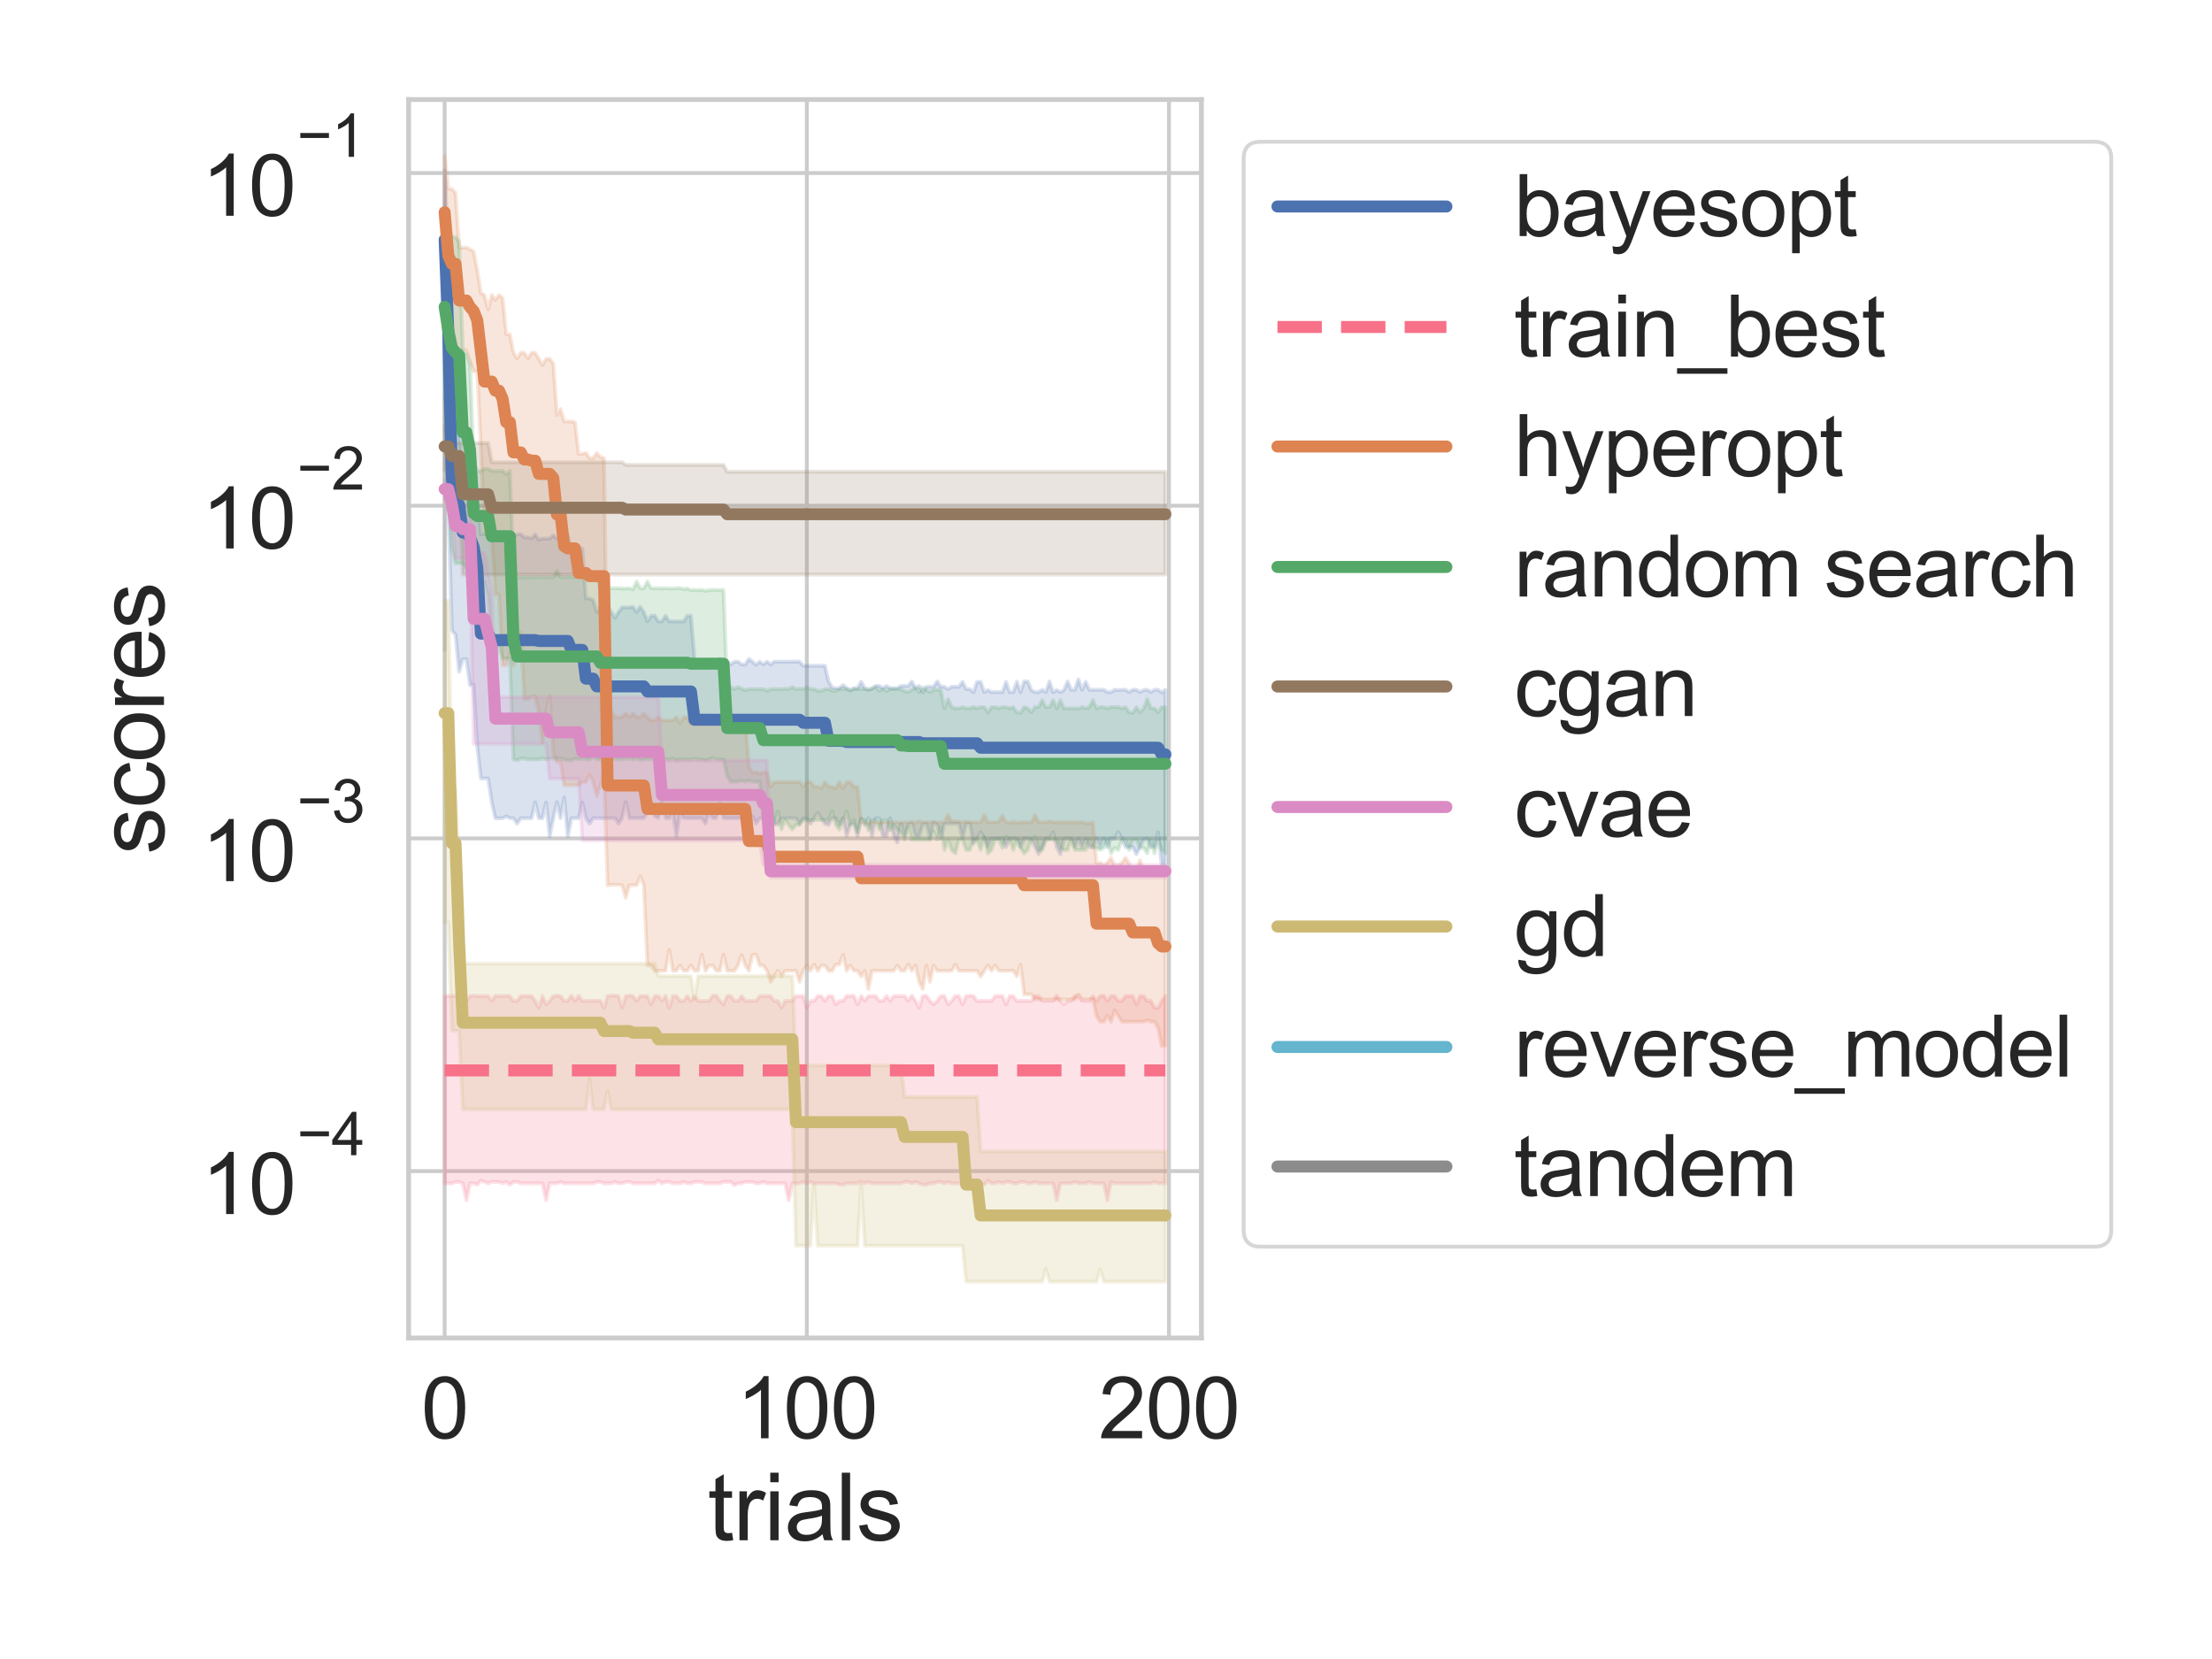 <?xml version="1.0" encoding="utf-8" standalone="no"?>
<!DOCTYPE svg PUBLIC "-//W3C//DTD SVG 1.1//EN"
  "http://www.w3.org/Graphics/SVG/1.1/DTD/svg11.dtd">
<svg xmlns:xlink="http://www.w3.org/1999/xlink" width="460.8pt" height="345.6pt" viewBox="0 0 460.8 345.6" xmlns="http://www.w3.org/2000/svg" version="1.1">
 <defs>
  <style type="text/css">*{stroke-linejoin: round; stroke-linecap: butt}</style>
 </defs>
 <g id="figure_1">
  <g id="patch_1">
   <path d="M 0 345.6 
L 460.8 345.6 
L 460.8 0 
L 0 0 
z
" style="fill: #ffffff"/>
  </g>
  <g id="axes_1">
   <g id="patch_2">
    <path d="M 85.124 278.724 
L 250.274 278.724 
L 250.274 20.736 
L 85.124 20.736 
z
" style="fill: #ffffff"/>
   </g>
   <g id="matplotlib.axis_1">
    <g id="xtick_1">
     <g id="line2d_1">
      <path d="M 92.631 278.724 
L 92.631 20.736 
" clip-path="url(#p3b9016aeb2)" style="fill: none; stroke: #cccccc; stroke-width: 0.8; stroke-linecap: round"/>
     </g>
     <g id="text_1">
      <!-- 0 -->
      <g style="fill: #262626" transform="translate(87.737 299.622) scale(0.176 -0.176)">
       <defs>
        <path id="ArialMT-30" d="M 266 2259 
Q 266 3072 433 3567 
Q 600 4063 929 4331 
Q 1259 4600 1759 4600 
Q 2128 4600 2406 4451 
Q 2684 4303 2865 4023 
Q 3047 3744 3150 3342 
Q 3253 2941 3253 2259 
Q 3253 1453 3087 958 
Q 2922 463 2592 192 
Q 2263 -78 1759 -78 
Q 1097 -78 719 397 
Q 266 969 266 2259 
z
M 844 2259 
Q 844 1131 1108 757 
Q 1372 384 1759 384 
Q 2147 384 2411 759 
Q 2675 1134 2675 2259 
Q 2675 3391 2411 3762 
Q 2147 4134 1753 4134 
Q 1366 4134 1134 3806 
Q 844 3388 844 2259 
z
" transform="scale(0.016)"/>
       </defs>
       <use xlink:href="#ArialMT-30"/>
      </g>
     </g>
    </g>
    <g id="xtick_2">
     <g id="line2d_2">
      <path d="M 168.076 278.724 
L 168.076 20.736 
" clip-path="url(#p3b9016aeb2)" style="fill: none; stroke: #cccccc; stroke-width: 0.8; stroke-linecap: round"/>
     </g>
     <g id="text_2">
      <!-- 100 -->
      <g style="fill: #262626" transform="translate(153.395 299.622) scale(0.176 -0.176)">
       <defs>
        <path id="ArialMT-31" d="M 2384 0 
L 1822 0 
L 1822 3584 
Q 1619 3391 1289 3197 
Q 959 3003 697 2906 
L 697 3450 
Q 1169 3672 1522 3987 
Q 1875 4303 2022 4600 
L 2384 4600 
L 2384 0 
z
" transform="scale(0.016)"/>
       </defs>
       <use xlink:href="#ArialMT-31"/>
       <use xlink:href="#ArialMT-30" x="55.615"/>
       <use xlink:href="#ArialMT-30" x="111.23"/>
      </g>
     </g>
    </g>
    <g id="xtick_3">
     <g id="line2d_3">
      <path d="M 243.522 278.724 
L 243.522 20.736 
" clip-path="url(#p3b9016aeb2)" style="fill: none; stroke: #cccccc; stroke-width: 0.8; stroke-linecap: round"/>
     </g>
     <g id="text_3">
      <!-- 200 -->
      <g style="fill: #262626" transform="translate(228.841 299.622) scale(0.176 -0.176)">
       <defs>
        <path id="ArialMT-32" d="M 3222 541 
L 3222 0 
L 194 0 
Q 188 203 259 391 
Q 375 700 629 1000 
Q 884 1300 1366 1694 
Q 2113 2306 2375 2664 
Q 2638 3022 2638 3341 
Q 2638 3675 2398 3904 
Q 2159 4134 1775 4134 
Q 1369 4134 1125 3890 
Q 881 3647 878 3216 
L 300 3275 
Q 359 3922 746 4261 
Q 1134 4600 1788 4600 
Q 2447 4600 2831 4234 
Q 3216 3869 3216 3328 
Q 3216 3053 3103 2787 
Q 2991 2522 2730 2228 
Q 2469 1934 1863 1422 
Q 1356 997 1212 845 
Q 1069 694 975 541 
L 3222 541 
z
" transform="scale(0.016)"/>
       </defs>
       <use xlink:href="#ArialMT-32"/>
       <use xlink:href="#ArialMT-30" x="55.615"/>
       <use xlink:href="#ArialMT-30" x="111.23"/>
      </g>
     </g>
    </g>
    <g id="text_4">
     <!-- trials -->
     <g style="fill: #262626" transform="translate(147.431 320.863) scale(0.192 -0.192)">
      <defs>
       <path id="ArialMT-74" d="M 1650 503 
L 1731 6 
Q 1494 -44 1306 -44 
Q 1000 -44 831 53 
Q 663 150 594 308 
Q 525 466 525 972 
L 525 2881 
L 113 2881 
L 113 3319 
L 525 3319 
L 525 4141 
L 1084 4478 
L 1084 3319 
L 1650 3319 
L 1650 2881 
L 1084 2881 
L 1084 941 
Q 1084 700 1114 631 
Q 1144 563 1211 522 
Q 1278 481 1403 481 
Q 1497 481 1650 503 
z
" transform="scale(0.016)"/>
       <path id="ArialMT-72" d="M 416 0 
L 416 3319 
L 922 3319 
L 922 2816 
Q 1116 3169 1280 3281 
Q 1444 3394 1641 3394 
Q 1925 3394 2219 3213 
L 2025 2691 
Q 1819 2813 1613 2813 
Q 1428 2813 1281 2702 
Q 1134 2591 1072 2394 
Q 978 2094 978 1738 
L 978 0 
L 416 0 
z
" transform="scale(0.016)"/>
       <path id="ArialMT-69" d="M 425 3934 
L 425 4581 
L 988 4581 
L 988 3934 
L 425 3934 
z
M 425 0 
L 425 3319 
L 988 3319 
L 988 0 
L 425 0 
z
" transform="scale(0.016)"/>
       <path id="ArialMT-61" d="M 2588 409 
Q 2275 144 1986 34 
Q 1697 -75 1366 -75 
Q 819 -75 525 192 
Q 231 459 231 875 
Q 231 1119 342 1320 
Q 453 1522 633 1644 
Q 813 1766 1038 1828 
Q 1203 1872 1538 1913 
Q 2219 1994 2541 2106 
Q 2544 2222 2544 2253 
Q 2544 2597 2384 2738 
Q 2169 2928 1744 2928 
Q 1347 2928 1158 2789 
Q 969 2650 878 2297 
L 328 2372 
Q 403 2725 575 2942 
Q 747 3159 1072 3276 
Q 1397 3394 1825 3394 
Q 2250 3394 2515 3294 
Q 2781 3194 2906 3042 
Q 3031 2891 3081 2659 
Q 3109 2516 3109 2141 
L 3109 1391 
Q 3109 606 3145 398 
Q 3181 191 3288 0 
L 2700 0 
Q 2613 175 2588 409 
z
M 2541 1666 
Q 2234 1541 1622 1453 
Q 1275 1403 1131 1340 
Q 988 1278 909 1158 
Q 831 1038 831 891 
Q 831 666 1001 516 
Q 1172 366 1500 366 
Q 1825 366 2078 508 
Q 2331 650 2450 897 
Q 2541 1088 2541 1459 
L 2541 1666 
z
" transform="scale(0.016)"/>
       <path id="ArialMT-6c" d="M 409 0 
L 409 4581 
L 972 4581 
L 972 0 
L 409 0 
z
" transform="scale(0.016)"/>
       <path id="ArialMT-73" d="M 197 991 
L 753 1078 
Q 800 744 1014 566 
Q 1228 388 1613 388 
Q 2000 388 2187 545 
Q 2375 703 2375 916 
Q 2375 1106 2209 1216 
Q 2094 1291 1634 1406 
Q 1016 1563 777 1677 
Q 538 1791 414 1992 
Q 291 2194 291 2438 
Q 291 2659 392 2848 
Q 494 3038 669 3163 
Q 800 3259 1026 3326 
Q 1253 3394 1513 3394 
Q 1903 3394 2198 3281 
Q 2494 3169 2634 2976 
Q 2775 2784 2828 2463 
L 2278 2388 
Q 2241 2644 2061 2787 
Q 1881 2931 1553 2931 
Q 1166 2931 1000 2803 
Q 834 2675 834 2503 
Q 834 2394 903 2306 
Q 972 2216 1119 2156 
Q 1203 2125 1616 2013 
Q 2213 1853 2448 1751 
Q 2684 1650 2818 1456 
Q 2953 1263 2953 975 
Q 2953 694 2789 445 
Q 2625 197 2315 61 
Q 2006 -75 1616 -75 
Q 969 -75 630 194 
Q 291 463 197 991 
z
" transform="scale(0.016)"/>
      </defs>
      <use xlink:href="#ArialMT-74"/>
      <use xlink:href="#ArialMT-72" x="27.783"/>
      <use xlink:href="#ArialMT-69" x="61.084"/>
      <use xlink:href="#ArialMT-61" x="83.301"/>
      <use xlink:href="#ArialMT-6c" x="138.916"/>
      <use xlink:href="#ArialMT-73" x="161.133"/>
     </g>
    </g>
   </g>
   <g id="matplotlib.axis_2">
    <g id="ytick_1">
     <g id="line2d_4">
      <path d="M 85.124 243.966 
L 250.274 243.966 
" clip-path="url(#p3b9016aeb2)" style="fill: none; stroke: #cccccc; stroke-width: 0.8; stroke-linecap: round"/>
     </g>
     <g id="text_5">
      <!-- $\mathdefault{10^{-4}}$ -->
      <g style="fill: #262626" transform="translate(41.976 252.953) scale(0.176 -0.176)">
       <defs>
        <path id="ArialMT-2212" d="M 3381 1997 
L 356 1997 
L 356 2522 
L 3381 2522 
L 3381 1997 
z
" transform="scale(0.016)"/>
        <path id="ArialMT-34" d="M 2069 0 
L 2069 1097 
L 81 1097 
L 81 1613 
L 2172 4581 
L 2631 4581 
L 2631 1613 
L 3250 1613 
L 3250 1097 
L 2631 1097 
L 2631 0 
L 2069 0 
z
M 2069 1613 
L 2069 3678 
L 634 1613 
L 2069 1613 
z
" transform="scale(0.016)"/>
       </defs>
       <use xlink:href="#ArialMT-31" transform="translate(0 0.202)"/>
       <use xlink:href="#ArialMT-30" transform="translate(55.615 0.202)"/>
       <use xlink:href="#ArialMT-2212" transform="translate(112.973 69.895) scale(0.7)"/>
       <use xlink:href="#ArialMT-34" transform="translate(153.852 69.895) scale(0.7)"/>
      </g>
     </g>
    </g>
    <g id="ytick_2">
     <g id="line2d_5">
      <path d="M 85.124 174.659 
L 250.274 174.659 
" clip-path="url(#p3b9016aeb2)" style="fill: none; stroke: #cccccc; stroke-width: 0.8; stroke-linecap: round"/>
     </g>
     <g id="text_6">
      <!-- $\mathdefault{10^{-3}}$ -->
      <g style="fill: #262626" transform="translate(41.976 183.734) scale(0.176 -0.176)">
       <defs>
        <path id="ArialMT-33" d="M 269 1209 
L 831 1284 
Q 928 806 1161 595 
Q 1394 384 1728 384 
Q 2125 384 2398 659 
Q 2672 934 2672 1341 
Q 2672 1728 2419 1979 
Q 2166 2231 1775 2231 
Q 1616 2231 1378 2169 
L 1441 2663 
Q 1497 2656 1531 2656 
Q 1891 2656 2178 2843 
Q 2466 3031 2466 3422 
Q 2466 3731 2256 3934 
Q 2047 4138 1716 4138 
Q 1388 4138 1169 3931 
Q 950 3725 888 3313 
L 325 3413 
Q 428 3978 793 4289 
Q 1159 4600 1703 4600 
Q 2078 4600 2393 4439 
Q 2709 4278 2876 4000 
Q 3044 3722 3044 3409 
Q 3044 3113 2884 2869 
Q 2725 2625 2413 2481 
Q 2819 2388 3044 2092 
Q 3269 1797 3269 1353 
Q 3269 753 2831 336 
Q 2394 -81 1725 -81 
Q 1122 -81 723 278 
Q 325 638 269 1209 
z
" transform="scale(0.016)"/>
       </defs>
       <use xlink:href="#ArialMT-31" transform="translate(0 0.994)"/>
       <use xlink:href="#ArialMT-30" transform="translate(55.615 0.994)"/>
       <use xlink:href="#ArialMT-2212" transform="translate(112.973 70.688) scale(0.7)"/>
       <use xlink:href="#ArialMT-33" transform="translate(153.852 70.688) scale(0.7)"/>
      </g>
     </g>
    </g>
    <g id="ytick_3">
     <g id="line2d_6">
      <path d="M 85.124 105.352 
L 250.274 105.352 
" clip-path="url(#p3b9016aeb2)" style="fill: none; stroke: #cccccc; stroke-width: 0.8; stroke-linecap: round"/>
     </g>
     <g id="text_7">
      <!-- $\mathdefault{10^{-2}}$ -->
      <g style="fill: #262626" transform="translate(41.976 114.427) scale(0.176 -0.176)">
       <use xlink:href="#ArialMT-31" transform="translate(0 0.994)"/>
       <use xlink:href="#ArialMT-30" transform="translate(55.615 0.994)"/>
       <use xlink:href="#ArialMT-2212" transform="translate(112.973 70.688) scale(0.7)"/>
       <use xlink:href="#ArialMT-32" transform="translate(153.852 70.688) scale(0.7)"/>
      </g>
     </g>
    </g>
    <g id="ytick_4">
     <g id="line2d_7">
      <path d="M 85.124 36.045 
L 250.274 36.045 
" clip-path="url(#p3b9016aeb2)" style="fill: none; stroke: #cccccc; stroke-width: 0.8; stroke-linecap: round"/>
     </g>
     <g id="text_8">
      <!-- $\mathdefault{10^{-1}}$ -->
      <g style="fill: #262626" transform="translate(41.976 45.12) scale(0.176 -0.176)">
       <use xlink:href="#ArialMT-31" transform="translate(0 0.994)"/>
       <use xlink:href="#ArialMT-30" transform="translate(55.615 0.994)"/>
       <use xlink:href="#ArialMT-2212" transform="translate(112.973 70.688) scale(0.7)"/>
       <use xlink:href="#ArialMT-31" transform="translate(153.852 70.688) scale(0.7)"/>
      </g>
     </g>
    </g>
    <g id="ytick_5"/>
    <g id="ytick_6"/>
    <g id="ytick_7"/>
    <g id="ytick_8"/>
    <g id="ytick_9"/>
    <g id="ytick_10"/>
    <g id="ytick_11"/>
    <g id="ytick_12"/>
    <g id="ytick_13"/>
    <g id="ytick_14"/>
    <g id="ytick_15"/>
    <g id="ytick_16"/>
    <g id="ytick_17"/>
    <g id="ytick_18"/>
    <g id="ytick_19"/>
    <g id="ytick_20"/>
    <g id="ytick_21"/>
    <g id="ytick_22"/>
    <g id="ytick_23"/>
    <g id="ytick_24"/>
    <g id="ytick_25"/>
    <g id="ytick_26"/>
    <g id="ytick_27"/>
    <g id="ytick_28"/>
    <g id="ytick_29"/>
    <g id="ytick_30"/>
    <g id="ytick_31"/>
    <g id="ytick_32"/>
    <g id="ytick_33"/>
    <g id="ytick_34"/>
    <g id="text_9">
     <!-- scores -->
     <g style="fill: #262626" transform="translate(34.16 178.004) rotate(-90) scale(0.192 -0.192)">
      <defs>
       <path id="ArialMT-63" d="M 2588 1216 
L 3141 1144 
Q 3050 572 2676 248 
Q 2303 -75 1759 -75 
Q 1078 -75 664 370 
Q 250 816 250 1647 
Q 250 2184 428 2587 
Q 606 2991 970 3192 
Q 1334 3394 1763 3394 
Q 2303 3394 2647 3120 
Q 2991 2847 3088 2344 
L 2541 2259 
Q 2463 2594 2264 2762 
Q 2066 2931 1784 2931 
Q 1359 2931 1093 2626 
Q 828 2322 828 1663 
Q 828 994 1084 691 
Q 1341 388 1753 388 
Q 2084 388 2306 591 
Q 2528 794 2588 1216 
z
" transform="scale(0.016)"/>
       <path id="ArialMT-6f" d="M 213 1659 
Q 213 2581 725 3025 
Q 1153 3394 1769 3394 
Q 2453 3394 2887 2945 
Q 3322 2497 3322 1706 
Q 3322 1066 3130 698 
Q 2938 331 2570 128 
Q 2203 -75 1769 -75 
Q 1072 -75 642 372 
Q 213 819 213 1659 
z
M 791 1659 
Q 791 1022 1069 705 
Q 1347 388 1769 388 
Q 2188 388 2466 706 
Q 2744 1025 2744 1678 
Q 2744 2294 2464 2611 
Q 2184 2928 1769 2928 
Q 1347 2928 1069 2612 
Q 791 2297 791 1659 
z
" transform="scale(0.016)"/>
       <path id="ArialMT-65" d="M 2694 1069 
L 3275 997 
Q 3138 488 2766 206 
Q 2394 -75 1816 -75 
Q 1088 -75 661 373 
Q 234 822 234 1631 
Q 234 2469 665 2931 
Q 1097 3394 1784 3394 
Q 2450 3394 2872 2941 
Q 3294 2488 3294 1666 
Q 3294 1616 3291 1516 
L 816 1516 
Q 847 969 1125 678 
Q 1403 388 1819 388 
Q 2128 388 2347 550 
Q 2566 713 2694 1069 
z
M 847 1978 
L 2700 1978 
Q 2663 2397 2488 2606 
Q 2219 2931 1791 2931 
Q 1403 2931 1139 2672 
Q 875 2413 847 1978 
z
" transform="scale(0.016)"/>
      </defs>
      <use xlink:href="#ArialMT-73"/>
      <use xlink:href="#ArialMT-63" x="50"/>
      <use xlink:href="#ArialMT-6f" x="100"/>
      <use xlink:href="#ArialMT-72" x="155.615"/>
      <use xlink:href="#ArialMT-65" x="188.916"/>
      <use xlink:href="#ArialMT-73" x="244.531"/>
     </g>
    </g>
   </g>
   <g id="PolyCollection_1">
    <defs>
     <path id="m7ec933955b" d="M 92.631 -310.066 
L 92.631 -269.39 
L 93.385 -240.066 
L 94.14 -214.257 
L 94.894 -213.399 
L 95.649 -205.666 
L 96.403 -208.299 
L 97.158 -208.299 
L 97.912 -202.87 
L 98.667 -202.958 
L 99.421 -190.15 
L 100.175 -183.431 
L 100.93 -183.431 
L 101.684 -183.431 
L 102.439 -178.493 
L 103.193 -175.15 
L 103.948 -175.15 
L 104.702 -175.15 
L 105.457 -175.53 
L 106.211 -175.15 
L 106.966 -175.15 
L 107.72 -174.01 
L 108.474 -175.15 
L 109.229 -175.15 
L 109.983 -175.15 
L 110.738 -175.15 
L 111.492 -178.493 
L 112.247 -175.15 
L 113.001 -175.15 
L 113.756 -178.422 
L 114.51 -171.388 
L 115.265 -175.15 
L 116.019 -178.493 
L 116.773 -175.15 
L 117.528 -179.453 
L 118.282 -171.388 
L 119.037 -175.15 
L 119.791 -175.15 
L 120.546 -175.15 
L 121.3 -178.439 
L 122.055 -175.15 
L 122.809 -174.01 
L 123.564 -175.15 
L 124.318 -175.15 
L 125.072 -175.15 
L 125.827 -175.122 
L 126.581 -175.15 
L 127.336 -175.15 
L 128.09 -175.15 
L 128.845 -174.01 
L 129.599 -175.15 
L 130.354 -178.493 
L 131.108 -175.15 
L 131.863 -175.15 
L 132.617 -175.15 
L 133.371 -175.15 
L 134.126 -175.15 
L 134.88 -176.248 
L 135.635 -178.493 
L 136.389 -175.521 
L 137.144 -175.15 
L 137.898 -178.493 
L 138.653 -175.15 
L 139.407 -175.15 
L 140.162 -176.221 
L 140.916 -171.388 
L 141.67 -176.23 
L 142.425 -175.15 
L 143.179 -175.15 
L 143.934 -175.15 
L 144.688 -175.15 
L 145.443 -175.15 
L 146.197 -175.122 
L 146.952 -174.01 
L 147.706 -176.248 
L 148.461 -175.15 
L 149.215 -175.15 
L 149.969 -178.321 
L 150.724 -175.15 
L 151.478 -175.15 
L 152.233 -175.15 
L 152.987 -175.122 
L 153.742 -175.15 
L 154.496 -175.15 
L 155.251 -175.15 
L 156.005 -173.81 
L 156.759 -175.521 
L 157.514 -174.01 
L 158.268 -175.15 
L 159.023 -175.122 
L 159.777 -175.15 
L 160.532 -178.321 
L 161.286 -174.01 
L 162.041 -173.81 
L 162.795 -175.117 
L 163.55 -175.122 
L 164.304 -175.15 
L 165.058 -175.15 
L 165.813 -175.15 
L 166.567 -174.005 
L 167.322 -175.15 
L 168.076 -175.15 
L 168.831 -174.01 
L 169.585 -175.15 
L 170.34 -176.248 
L 171.094 -175.15 
L 171.849 -174.01 
L 172.603 -173.764 
L 173.357 -175.15 
L 174.112 -175.15 
L 174.866 -173.81 
L 175.621 -175.15 
L 176.375 -171.457 
L 177.13 -173.81 
L 177.884 -174.005 
L 178.639 -171.457 
L 179.393 -175.122 
L 180.148 -173.753 
L 180.902 -175.15 
L 181.656 -171.388 
L 182.411 -175.15 
L 183.165 -175.122 
L 183.92 -171.457 
L 184.674 -171.457 
L 185.429 -175.15 
L 186.183 -171.457 
L 186.938 -170.093 
L 187.692 -174.005 
L 188.447 -171.457 
L 189.201 -173.753 
L 189.955 -174.01 
L 190.71 -171.457 
L 191.464 -171.388 
L 192.219 -173.81 
L 192.973 -174.005 
L 193.728 -170.961 
L 194.482 -174.268 
L 195.237 -173.742 
L 195.991 -170.961 
L 196.746 -173.937 
L 197.5 -174.005 
L 198.254 -174.01 
L 199.009 -174.01 
L 199.763 -174.01 
L 200.518 -170.961 
L 201.272 -173.937 
L 202.027 -174.01 
L 202.781 -169.873 
L 203.536 -170.961 
L 204.29 -172.252 
L 205.045 -170.925 
L 205.799 -169.142 
L 206.553 -170.925 
L 207.308 -170.925 
L 208.062 -170.925 
L 208.817 -170.921 
L 209.571 -169.142 
L 210.326 -170.882 
L 211.08 -170.925 
L 211.835 -170.882 
L 212.589 -169.142 
L 213.344 -170.925 
L 214.098 -170.925 
L 214.852 -170.725 
L 215.607 -169.142 
L 216.361 -167.667 
L 217.116 -169.142 
L 217.87 -170.925 
L 218.625 -170.925 
L 219.379 -172.22 
L 220.134 -169.142 
L 220.888 -167.667 
L 221.642 -170.925 
L 222.397 -170.925 
L 223.151 -170.925 
L 223.906 -169.142 
L 224.66 -170.925 
L 225.415 -169.142 
L 226.169 -170.882 
L 226.924 -169.142 
L 227.678 -169.142 
L 228.433 -170.925 
L 229.187 -169.142 
L 229.941 -170.925 
L 230.696 -169.142 
L 231.45 -170.925 
L 232.205 -170.882 
L 232.959 -172.252 
L 233.714 -170.925 
L 234.468 -169.142 
L 235.223 -169.142 
L 235.977 -169.142 
L 236.732 -167.667 
L 237.486 -169.142 
L 238.24 -170.725 
L 238.995 -170.925 
L 239.749 -169.142 
L 240.504 -169.142 
L 241.258 -172.22 
L 242.013 -165.326 
L 242.767 -165.326 
L 242.767 -201.895 
L 242.767 -201.895 
L 242.013 -201.362 
L 241.258 -201.907 
L 240.504 -201.907 
L 239.749 -201.429 
L 238.995 -201.907 
L 238.24 -201.853 
L 237.486 -201.418 
L 236.732 -201.907 
L 235.977 -201.907 
L 235.223 -201.429 
L 234.468 -201.907 
L 233.714 -201.907 
L 232.959 -201.853 
L 232.205 -201.907 
L 231.45 -201.418 
L 230.696 -201.418 
L 229.941 -201.907 
L 229.187 -201.907 
L 228.433 -201.907 
L 227.678 -201.907 
L 226.924 -201.907 
L 226.169 -203.561 
L 225.415 -201.907 
L 224.66 -204.089 
L 223.906 -201.907 
L 223.151 -201.907 
L 222.397 -203.635 
L 221.642 -201.853 
L 220.888 -201.418 
L 220.134 -201.852 
L 219.379 -201.418 
L 218.625 -203.635 
L 217.87 -201.418 
L 217.116 -201.907 
L 216.361 -201.429 
L 215.607 -201.429 
L 214.852 -201.852 
L 214.098 -203.635 
L 213.344 -203.635 
L 212.589 -201.418 
L 211.835 -203.562 
L 211.08 -201.429 
L 210.326 -201.418 
L 209.571 -203.561 
L 208.817 -201.418 
L 208.062 -201.418 
L 207.308 -201.429 
L 206.553 -201.418 
L 205.799 -201.852 
L 205.045 -201.429 
L 204.29 -203.561 
L 203.536 -203.562 
L 202.781 -201.374 
L 202.027 -202.053 
L 201.272 -202.053 
L 200.518 -203.562 
L 199.763 -202.532 
L 199.009 -202.532 
L 198.254 -202.532 
L 197.5 -202.053 
L 196.746 -202.532 
L 195.991 -202.558 
L 195.237 -203.635 
L 194.482 -202.532 
L 193.728 -202.532 
L 192.973 -202.532 
L 192.219 -201.362 
L 191.464 -202.706 
L 190.71 -202.242 
L 189.955 -203.635 
L 189.201 -202.706 
L 188.447 -202.706 
L 187.692 -202.706 
L 186.938 -202.242 
L 186.183 -202.23 
L 185.429 -202.23 
L 184.674 -202.706 
L 183.92 -202.23 
L 183.165 -202.728 
L 182.411 -202.706 
L 181.656 -202.23 
L 180.902 -201.852 
L 180.148 -202.242 
L 179.393 -203.561 
L 178.639 -202.23 
L 177.884 -202.23 
L 177.13 -201.852 
L 176.375 -202.242 
L 175.621 -202.878 
L 174.866 -202.234 
L 174.112 -202.23 
L 173.357 -202.392 
L 172.603 -203.635 
L 171.849 -206.908 
L 171.094 -206.908 
L 170.34 -206.908 
L 169.585 -206.908 
L 168.831 -206.908 
L 168.076 -206.908 
L 167.322 -206.908 
L 166.567 -207.759 
L 165.813 -207.773 
L 165.058 -207.759 
L 164.304 -207.759 
L 163.55 -207.759 
L 162.795 -207.759 
L 162.041 -207.759 
L 161.286 -207.759 
L 160.532 -207.18 
L 159.777 -207.759 
L 159.023 -207.18 
L 158.268 -207.759 
L 157.514 -207.129 
L 156.759 -207.759 
L 156.005 -208.327 
L 155.251 -207.18 
L 154.496 -207.18 
L 153.742 -207.759 
L 152.987 -207.759 
L 152.233 -207.18 
L 151.478 -207.759 
L 150.724 -207.759 
L 149.969 -208.327 
L 149.215 -207.759 
L 148.461 -207.759 
L 147.706 -207.759 
L 146.952 -207.193 
L 146.197 -207.759 
L 145.443 -207.708 
L 144.688 -208.327 
L 143.934 -217.322 
L 143.179 -217.322 
L 142.425 -216.153 
L 141.67 -216.153 
L 140.916 -216.153 
L 140.162 -216.153 
L 139.407 -216.153 
L 138.653 -217.322 
L 137.898 -216.153 
L 137.144 -216.153 
L 136.389 -217.335 
L 135.635 -217.322 
L 134.88 -216.183 
L 134.126 -218.094 
L 133.371 -219.191 
L 132.617 -218.119 
L 131.863 -219.191 
L 131.108 -219.071 
L 130.354 -219.071 
L 129.599 -219.071 
L 128.845 -218.094 
L 128.09 -216.882 
L 127.336 -218.094 
L 126.581 -219.191 
L 125.827 -218.094 
L 125.072 -219.191 
L 124.318 -218.094 
L 123.564 -220.602 
L 122.809 -220.932 
L 122.055 -220.933 
L 121.3 -231.325 
L 120.546 -230.615 
L 119.791 -230.363 
L 119.037 -230.357 
L 118.282 -234.068 
L 117.528 -233.404 
L 116.773 -233.404 
L 116.019 -233.421 
L 115.265 -234.068 
L 114.51 -233.421 
L 113.756 -233.404 
L 113.001 -233.404 
L 112.247 -233.186 
L 111.492 -234.311 
L 110.738 -233.441 
L 109.983 -233.652 
L 109.229 -233.652 
L 108.474 -234.311 
L 107.72 -234.311 
L 106.966 -233.652 
L 106.211 -233.436 
L 105.457 -234.311 
L 104.702 -234.311 
L 103.948 -233.668 
L 103.193 -233.652 
L 102.439 -233.652 
L 101.684 -234.311 
L 100.93 -234.326 
L 100.175 -234.311 
L 99.421 -243.532 
L 98.667 -246.127 
L 97.912 -248.515 
L 97.158 -248.533 
L 96.403 -248.533 
L 95.649 -255.572 
L 94.894 -255.572 
L 94.14 -260.539 
L 93.385 -293.958 
L 92.631 -310.066 
z
" style="stroke: #4c72b0; stroke-opacity: 0.2; stroke-width: 0.8"/>
    </defs>
    <g clip-path="url(#p3b9016aeb2)">
     <use xlink:href="#m7ec933955b" x="0" y="345.6" style="fill: #4c72b0; fill-opacity: 0.2; stroke: #4c72b0; stroke-opacity: 0.2; stroke-width: 0.8"/>
    </g>
   </g>
   <g id="PolyCollection_2">
    <defs>
     <path id="mf40927b200" d="M 92.631 -138.107 
L 92.631 -99.081 
L 93.385 -99.088 
L 94.14 -99.088 
L 94.894 -99.377 
L 95.649 -99.377 
L 96.403 -99.088 
L 97.158 -95.555 
L 97.912 -99.088 
L 98.667 -99.088 
L 99.421 -98.797 
L 100.175 -99.662 
L 100.93 -99.377 
L 101.684 -99.088 
L 102.439 -99.377 
L 103.193 -99.377 
L 103.948 -99.377 
L 104.702 -99.088 
L 105.457 -99.377 
L 106.211 -98.797 
L 106.966 -99.377 
L 107.72 -99.377 
L 108.474 -99.088 
L 109.229 -99.088 
L 109.983 -99.088 
L 110.738 -99.088 
L 111.492 -99.088 
L 112.247 -99.088 
L 113.001 -99.088 
L 113.756 -95.555 
L 114.51 -99.088 
L 115.265 -99.088 
L 116.019 -99.088 
L 116.773 -99.377 
L 117.528 -99.088 
L 118.282 -99.088 
L 119.037 -99.088 
L 119.791 -99.088 
L 120.546 -99.088 
L 121.3 -99.088 
L 122.055 -99.088 
L 122.809 -99.088 
L 123.564 -99.088 
L 124.318 -99.37 
L 125.072 -99.377 
L 125.827 -99.088 
L 126.581 -99.088 
L 127.336 -99.088 
L 128.09 -99.377 
L 128.845 -99.088 
L 129.599 -99.081 
L 130.354 -99.37 
L 131.108 -99.377 
L 131.863 -99.088 
L 132.617 -99.081 
L 133.371 -99.088 
L 134.126 -99.088 
L 134.88 -99.088 
L 135.635 -99.088 
L 136.389 -99.088 
L 137.144 -99.662 
L 137.898 -99.088 
L 138.653 -99.377 
L 139.407 -99.377 
L 140.162 -99.088 
L 140.916 -99.088 
L 141.67 -99.088 
L 142.425 -99.377 
L 143.179 -99.088 
L 143.934 -99.088 
L 144.688 -99.377 
L 145.443 -99.377 
L 146.197 -99.377 
L 146.952 -99.088 
L 147.706 -99.088 
L 148.461 -99.088 
L 149.215 -99.088 
L 149.969 -99.088 
L 150.724 -99.37 
L 151.478 -99.377 
L 152.233 -99.377 
L 152.987 -98.72 
L 153.742 -99.088 
L 154.496 -99.081 
L 155.251 -99.377 
L 156.005 -99.37 
L 156.759 -99.37 
L 157.514 -99.088 
L 158.268 -99.088 
L 159.023 -99.377 
L 159.777 -99.088 
L 160.532 -99.081 
L 161.286 -99.088 
L 162.041 -99.088 
L 162.795 -99.081 
L 163.55 -99.088 
L 164.304 -95.555 
L 165.058 -99.088 
L 165.813 -99.088 
L 166.567 -99.088 
L 167.322 -99.377 
L 168.076 -99.088 
L 168.831 -99.377 
L 169.585 -99.088 
L 170.34 -99.088 
L 171.094 -99.088 
L 171.849 -99.088 
L 172.603 -99.088 
L 173.357 -99.088 
L 174.112 -99.088 
L 174.866 -98.797 
L 175.621 -98.797 
L 176.375 -99.088 
L 177.13 -99.088 
L 177.884 -99.088 
L 178.639 -99.088 
L 179.393 -99.377 
L 180.148 -99.088 
L 180.902 -99.377 
L 181.656 -99.088 
L 182.411 -99.088 
L 183.165 -99.088 
L 183.92 -99.081 
L 184.674 -99.088 
L 185.429 -99.088 
L 186.183 -99.088 
L 186.938 -99.088 
L 187.692 -99.081 
L 188.447 -99.377 
L 189.201 -99.377 
L 189.955 -99.088 
L 190.71 -99.377 
L 191.464 -99.088 
L 192.219 -98.797 
L 192.973 -98.797 
L 193.728 -99.088 
L 194.482 -99.088 
L 195.237 -99.37 
L 195.991 -99.377 
L 196.746 -99.088 
L 197.5 -99.37 
L 198.254 -99.088 
L 199.009 -99.088 
L 199.763 -99.088 
L 200.518 -99.088 
L 201.272 -99.377 
L 202.027 -99.088 
L 202.781 -99.377 
L 203.536 -99.088 
L 204.29 -99.088 
L 205.045 -98.797 
L 205.799 -99.662 
L 206.553 -99.088 
L 207.308 -99.088 
L 208.062 -99.377 
L 208.817 -99.081 
L 209.571 -99.377 
L 210.326 -99.377 
L 211.08 -99.081 
L 211.835 -99.088 
L 212.589 -99.377 
L 213.344 -99.377 
L 214.098 -99.088 
L 214.852 -99.088 
L 215.607 -99.37 
L 216.361 -99.088 
L 217.116 -99.088 
L 217.87 -99.088 
L 218.625 -99.088 
L 219.379 -99.088 
L 220.134 -95.555 
L 220.888 -99.088 
L 221.642 -99.088 
L 222.397 -99.088 
L 223.151 -99.088 
L 223.906 -99.377 
L 224.66 -99.088 
L 225.415 -99.088 
L 226.169 -99.088 
L 226.924 -99.377 
L 227.678 -99.088 
L 228.433 -99.088 
L 229.187 -99.088 
L 229.941 -99.088 
L 230.696 -95.555 
L 231.45 -99.377 
L 232.205 -99.088 
L 232.959 -99.088 
L 233.714 -99.088 
L 234.468 -99.088 
L 235.223 -99.088 
L 235.977 -99.088 
L 236.732 -99.088 
L 237.486 -99.088 
L 238.24 -99.081 
L 238.995 -99.088 
L 239.749 -99.088 
L 240.504 -99.37 
L 241.258 -99.088 
L 242.013 -99.088 
L 242.767 -99.088 
L 242.767 -138.107 
L 242.767 -138.107 
L 242.013 -137.125 
L 241.258 -135.656 
L 240.504 -135.656 
L 239.749 -137.125 
L 238.995 -137.099 
L 238.24 -138.107 
L 237.486 -138.107 
L 236.732 -136.355 
L 235.977 -138.107 
L 235.223 -138.107 
L 234.468 -138.107 
L 233.714 -137.099 
L 232.959 -137.099 
L 232.205 -138.107 
L 231.45 -138.107 
L 230.696 -137.099 
L 229.941 -138.187 
L 229.187 -138.107 
L 228.433 -137.099 
L 227.678 -138.107 
L 226.924 -137.099 
L 226.169 -137.099 
L 225.415 -137.125 
L 224.66 -138.109 
L 223.906 -138.109 
L 223.151 -137.099 
L 222.397 -137.099 
L 221.642 -136.4 
L 220.888 -137.099 
L 220.134 -138.187 
L 219.379 -137.099 
L 218.625 -137.125 
L 217.87 -137.099 
L 217.116 -137.099 
L 216.361 -138.107 
L 215.607 -138.107 
L 214.852 -137.099 
L 214.098 -137.099 
L 213.344 -137.125 
L 212.589 -137.099 
L 211.835 -137.099 
L 211.08 -138.109 
L 210.326 -138.107 
L 209.571 -136.374 
L 208.817 -138.107 
L 208.062 -138.107 
L 207.308 -138.107 
L 206.553 -137.099 
L 205.799 -137.099 
L 205.045 -137.125 
L 204.29 -137.099 
L 203.536 -137.099 
L 202.781 -138.107 
L 202.027 -138.187 
L 201.272 -138.107 
L 200.518 -136.374 
L 199.763 -138.107 
L 199.009 -138.107 
L 198.254 -137.099 
L 197.5 -136.374 
L 196.746 -138.107 
L 195.991 -138.107 
L 195.237 -137.099 
L 194.482 -136.374 
L 193.728 -137.099 
L 192.973 -138.187 
L 192.219 -138.107 
L 191.464 -135.656 
L 190.71 -137.099 
L 189.955 -138.187 
L 189.201 -137.125 
L 188.447 -138.107 
L 187.692 -138.107 
L 186.938 -138.107 
L 186.183 -138.107 
L 185.429 -137.099 
L 184.674 -138.107 
L 183.92 -137.099 
L 183.165 -137.099 
L 182.411 -138.107 
L 181.656 -138.107 
L 180.902 -138.107 
L 180.148 -137.125 
L 179.393 -138.107 
L 178.639 -136.355 
L 177.884 -138.187 
L 177.13 -138.107 
L 176.375 -138.107 
L 175.621 -137.099 
L 174.866 -137.099 
L 174.112 -136.355 
L 173.357 -138.109 
L 172.603 -138.109 
L 171.849 -137.099 
L 171.094 -138.107 
L 170.34 -138.107 
L 169.585 -137.099 
L 168.831 -137.099 
L 168.076 -135.656 
L 167.322 -138.107 
L 166.567 -138.107 
L 165.813 -138.107 
L 165.058 -137.099 
L 164.304 -137.099 
L 163.55 -137.099 
L 162.795 -135.693 
L 162.041 -137.099 
L 161.286 -137.099 
L 160.532 -138.107 
L 159.777 -138.107 
L 159.023 -138.107 
L 158.268 -138.107 
L 157.514 -137.125 
L 156.759 -137.099 
L 156.005 -137.099 
L 155.251 -137.099 
L 154.496 -138.107 
L 153.742 -137.099 
L 152.987 -137.099 
L 152.233 -138.107 
L 151.478 -138.107 
L 150.724 -136.355 
L 149.969 -137.125 
L 149.215 -138.187 
L 148.461 -138.187 
L 147.706 -137.099 
L 146.952 -137.099 
L 146.197 -137.099 
L 145.443 -137.099 
L 144.688 -138.107 
L 143.934 -137.099 
L 143.179 -138.107 
L 142.425 -137.099 
L 141.67 -137.099 
L 140.916 -138.107 
L 140.162 -138.107 
L 139.407 -135.656 
L 138.653 -138.187 
L 137.898 -137.125 
L 137.144 -138.107 
L 136.389 -138.107 
L 135.635 -136.374 
L 134.88 -138.107 
L 134.126 -138.107 
L 133.371 -138.107 
L 132.617 -137.099 
L 131.863 -138.107 
L 131.108 -138.187 
L 130.354 -138.107 
L 129.599 -135.673 
L 128.845 -138.107 
L 128.09 -138.187 
L 127.336 -138.187 
L 126.581 -138.107 
L 125.827 -135.656 
L 125.072 -137.099 
L 124.318 -137.125 
L 123.564 -137.099 
L 122.809 -137.099 
L 122.055 -137.099 
L 121.3 -137.099 
L 120.546 -138.187 
L 119.791 -137.099 
L 119.037 -138.187 
L 118.282 -137.099 
L 117.528 -137.099 
L 116.773 -138.107 
L 116.019 -138.187 
L 115.265 -138.107 
L 114.51 -137.099 
L 113.756 -136.374 
L 113.001 -138.107 
L 112.247 -135.656 
L 111.492 -137.099 
L 110.738 -138.109 
L 109.983 -138.107 
L 109.229 -138.107 
L 108.474 -138.107 
L 107.72 -137.099 
L 106.966 -137.099 
L 106.211 -138.107 
L 105.457 -138.187 
L 104.702 -138.109 
L 103.948 -138.107 
L 103.193 -138.187 
L 102.439 -137.125 
L 101.684 -138.107 
L 100.93 -138.107 
L 100.175 -138.107 
L 99.421 -138.107 
L 98.667 -138.187 
L 97.912 -138.107 
L 97.158 -137.099 
L 96.403 -138.107 
L 95.649 -138.107 
L 94.894 -138.107 
L 94.14 -138.107 
L 93.385 -138.107 
L 92.631 -138.107 
z
" style="stroke: #f77189; stroke-opacity: 0.2; stroke-width: 0.8"/>
    </defs>
    <g clip-path="url(#p3b9016aeb2)">
     <use xlink:href="#mf40927b200" x="0" y="345.6" style="fill: #f77189; fill-opacity: 0.2; stroke: #f77189; stroke-opacity: 0.2; stroke-width: 0.8"/>
    </g>
   </g>
   <g id="PolyCollection_3">
    <defs>
     <path id="m65316c6bf3" d="M 92.631 -313.137 
L 92.631 -283.042 
L 93.385 -276.921 
L 94.14 -272.633 
L 94.894 -272.693 
L 95.649 -272.633 
L 96.403 -272.633 
L 97.158 -272.633 
L 97.912 -270.372 
L 98.667 -268.208 
L 99.421 -268.209 
L 100.175 -252.392 
L 100.93 -234.571 
L 101.684 -234.572 
L 102.439 -234.572 
L 103.193 -221.769 
L 103.948 -221.769 
L 104.702 -206.991 
L 105.457 -206.991 
L 106.211 -209.607 
L 106.966 -207.058 
L 107.72 -209.55 
L 108.474 -213.969 
L 109.229 -199.977 
L 109.983 -199.977 
L 110.738 -200.537 
L 111.492 -200.616 
L 112.247 -197.289 
L 113.001 -190.91 
L 113.756 -197.289 
L 114.51 -200.616 
L 115.265 -188.663 
L 116.019 -186.835 
L 116.773 -186.835 
L 117.528 -182.017 
L 118.282 -182.017 
L 119.037 -182.017 
L 119.791 -182.017 
L 120.546 -182.017 
L 121.3 -182.695 
L 122.055 -182.678 
L 122.809 -184.152 
L 123.564 -182.695 
L 124.318 -179.719 
L 125.072 -182.017 
L 125.827 -184.152 
L 126.581 -161.187 
L 127.336 -161.291 
L 128.09 -161.291 
L 128.845 -161.291 
L 129.599 -161.187 
L 130.354 -158.582 
L 131.108 -161.187 
L 131.863 -161.187 
L 132.617 -161.187 
L 133.371 -163.01 
L 134.126 -161.187 
L 134.88 -144.483 
L 135.635 -144.455 
L 136.389 -143.272 
L 137.144 -143.362 
L 137.898 -143.362 
L 138.653 -143.362 
L 139.407 -147.729 
L 140.162 -143.362 
L 140.916 -143.362 
L 141.67 -144.483 
L 142.425 -143.362 
L 143.179 -143.362 
L 143.934 -144.483 
L 144.688 -143.362 
L 145.443 -143.362 
L 146.197 -146.724 
L 146.952 -143.333 
L 147.706 -144.455 
L 148.461 -144.483 
L 149.215 -143.362 
L 149.969 -143.362 
L 150.724 -146.724 
L 151.478 -143.362 
L 152.233 -143.362 
L 152.987 -143.362 
L 153.742 -144.483 
L 154.496 -146.67 
L 155.251 -144.483 
L 156.005 -143.362 
L 156.759 -146.67 
L 157.514 -146.724 
L 158.268 -144.483 
L 159.023 -144.455 
L 159.777 -143.362 
L 160.532 -141.056 
L 161.286 -142.197 
L 162.041 -143.362 
L 162.795 -142.169 
L 163.55 -143.362 
L 164.304 -143.362 
L 165.058 -143.362 
L 165.813 -143.362 
L 166.567 -141.056 
L 167.322 -143.362 
L 168.076 -144.483 
L 168.831 -143.362 
L 169.585 -144.671 
L 170.34 -143.362 
L 171.094 -144.455 
L 171.849 -144.455 
L 172.603 -143.362 
L 173.357 -143.362 
L 174.112 -144.671 
L 174.866 -144.666 
L 175.621 -146.724 
L 176.375 -143.362 
L 177.13 -144.483 
L 177.884 -143.362 
L 178.639 -143.362 
L 179.393 -142.197 
L 180.148 -143.362 
L 180.902 -139.575 
L 181.656 -143.362 
L 182.411 -143.362 
L 183.165 -143.362 
L 183.92 -143.333 
L 184.674 -143.362 
L 185.429 -143.362 
L 186.183 -143.362 
L 186.938 -144.455 
L 187.692 -143.362 
L 188.447 -143.362 
L 189.201 -144.666 
L 189.955 -143.362 
L 190.71 -144.455 
L 191.464 -141.056 
L 192.219 -139.575 
L 192.973 -144.455 
L 193.728 -141.056 
L 194.482 -144.455 
L 195.237 -143.362 
L 195.991 -143.362 
L 196.746 -143.362 
L 197.5 -143.362 
L 198.254 -143.362 
L 199.009 -144.671 
L 199.763 -143.362 
L 200.518 -143.362 
L 201.272 -143.362 
L 202.027 -143.333 
L 202.781 -143.362 
L 203.536 -143.362 
L 204.29 -142.169 
L 205.045 -143.362 
L 205.799 -144.483 
L 206.553 -143.362 
L 207.308 -144.455 
L 208.062 -143.362 
L 208.817 -143.362 
L 209.571 -143.362 
L 210.326 -143.362 
L 211.08 -143.362 
L 211.835 -142.197 
L 212.589 -144.671 
L 213.344 -138.456 
L 214.098 -138.456 
L 214.852 -138.431 
L 215.607 -137.423 
L 216.361 -137.423 
L 217.116 -137.423 
L 217.87 -137.423 
L 218.625 -137.423 
L 219.379 -137.423 
L 220.134 -137.423 
L 220.888 -137.423 
L 221.642 -137.423 
L 222.397 -137.423 
L 223.151 -137.423 
L 223.906 -137.423 
L 224.66 -138.456 
L 225.415 -137.423 
L 226.169 -137.423 
L 226.924 -137.423 
L 227.678 -137.423 
L 228.433 -133.968 
L 229.187 -132.765 
L 229.941 -132.765 
L 230.696 -133.968 
L 231.45 -132.765 
L 232.205 -135.124 
L 232.959 -133.938 
L 233.714 -132.765 
L 234.468 -132.765 
L 235.223 -132.765 
L 235.977 -132.765 
L 236.732 -132.765 
L 237.486 -132.765 
L 238.24 -132.765 
L 238.995 -133.074 
L 239.749 -132.765 
L 240.504 -132.765 
L 241.258 -131.442 
L 242.013 -127.681 
L 242.767 -127.783 
L 242.767 -164.183 
L 242.767 -164.183 
L 242.013 -163.57 
L 241.258 -164.007 
L 240.504 -164.131 
L 239.749 -164.131 
L 238.995 -164.55 
L 238.24 -164.12 
L 237.486 -166.397 
L 236.732 -164.12 
L 235.977 -164.007 
L 235.223 -165.741 
L 234.468 -166.906 
L 233.714 -165.888 
L 232.959 -165.328 
L 232.205 -165.328 
L 231.45 -166.906 
L 230.696 -165.888 
L 229.941 -165.328 
L 229.187 -165.888 
L 228.433 -165.741 
L 227.678 -174.311 
L 226.924 -174.097 
L 226.169 -174.091 
L 225.415 -174.311 
L 224.66 -174.311 
L 223.906 -174.311 
L 223.151 -174.311 
L 222.397 -174.311 
L 221.642 -174.311 
L 220.888 -174.311 
L 220.134 -174.311 
L 219.379 -174.311 
L 218.625 -174.53 
L 217.87 -174.311 
L 217.116 -174.311 
L 216.361 -174.311 
L 215.607 -175.805 
L 214.852 -174.311 
L 214.098 -174.311 
L 213.344 -174.311 
L 212.589 -174.311 
L 211.835 -174.162 
L 211.08 -174.421 
L 210.326 -174.162 
L 209.571 -174.311 
L 208.817 -175.666 
L 208.062 -174.424 
L 207.308 -174.311 
L 206.553 -174.311 
L 205.799 -174.311 
L 205.045 -175.805 
L 204.29 -174.311 
L 203.536 -174.311 
L 202.781 -174.314 
L 202.027 -174.311 
L 201.272 -174.53 
L 200.518 -174.311 
L 199.763 -174.421 
L 199.009 -174.53 
L 198.254 -174.421 
L 197.5 -175.805 
L 196.746 -174.311 
L 195.991 -174.311 
L 195.237 -174.311 
L 194.482 -174.311 
L 193.728 -174.311 
L 192.973 -174.311 
L 192.219 -174.311 
L 191.464 -174.559 
L 190.71 -174.162 
L 189.955 -174.424 
L 189.201 -174.311 
L 188.447 -174.311 
L 187.692 -174.162 
L 186.938 -174.311 
L 186.183 -174.311 
L 185.429 -174.311 
L 184.674 -174.311 
L 183.92 -174.311 
L 183.165 -174.311 
L 182.411 -174.311 
L 181.656 -174.53 
L 180.902 -174.162 
L 180.148 -174.311 
L 179.393 -174.424 
L 178.639 -181.723 
L 177.884 -181.723 
L 177.13 -182.648 
L 176.375 -182.65 
L 175.621 -181.356 
L 174.866 -182.701 
L 174.112 -181.354 
L 173.357 -181.645 
L 172.603 -181.723 
L 171.849 -182.648 
L 171.094 -181.346 
L 170.34 -181.748 
L 169.585 -181.723 
L 168.831 -182.701 
L 168.076 -182.648 
L 167.322 -181.723 
L 166.567 -182.701 
L 165.813 -182.701 
L 165.058 -182.648 
L 164.304 -182.648 
L 163.55 -182.701 
L 162.795 -182.701 
L 162.041 -182.701 
L 161.286 -182.648 
L 160.532 -181.723 
L 159.777 -184.693 
L 159.023 -184.693 
L 158.268 -184.405 
L 157.514 -184.693 
L 156.759 -184.693 
L 156.005 -185.861 
L 155.251 -196.168 
L 154.496 -196.168 
L 153.742 -196.168 
L 152.987 -195.546 
L 152.233 -196.971 
L 151.478 -194.79 
L 150.724 -195.546 
L 149.969 -196.168 
L 149.215 -195.546 
L 148.461 -196.168 
L 147.706 -196.168 
L 146.952 -195.546 
L 146.197 -196.168 
L 145.443 -195.562 
L 144.688 -195.562 
L 143.934 -194.787 
L 143.179 -196.168 
L 142.425 -196.168 
L 141.67 -194.931 
L 140.916 -196.168 
L 140.162 -195.546 
L 139.407 -195.546 
L 138.653 -195.546 
L 137.898 -195.546 
L 137.144 -196.168 
L 136.389 -195.546 
L 135.635 -195.546 
L 134.88 -196.168 
L 134.126 -196.971 
L 133.371 -196.201 
L 132.617 -196.201 
L 131.863 -196.971 
L 131.108 -196.22 
L 130.354 -196.985 
L 129.599 -196.168 
L 128.845 -196.201 
L 128.09 -196.201 
L 127.336 -197.551 
L 126.581 -196.971 
L 125.827 -250.161 
L 125.072 -250.39 
L 124.318 -251.199 
L 123.564 -250.161 
L 122.809 -250.161 
L 122.055 -251.264 
L 121.3 -251.042 
L 120.546 -251.047 
L 119.791 -257.623 
L 119.037 -257.812 
L 118.282 -257.812 
L 117.528 -257.811 
L 116.773 -260.391 
L 116.019 -259.141 
L 115.265 -269.882 
L 114.51 -270.839 
L 113.756 -270.839 
L 113.001 -269.572 
L 112.247 -270.839 
L 111.492 -272.11 
L 110.738 -272.11 
L 109.983 -270.956 
L 109.229 -272.11 
L 108.474 -272.11 
L 107.72 -270.938 
L 106.966 -272.125 
L 106.211 -275.964 
L 105.457 -275.964 
L 104.702 -283.517 
L 103.948 -284.129 
L 103.193 -283.133 
L 102.439 -284.129 
L 101.684 -281.164 
L 100.93 -284.129 
L 100.175 -284.551 
L 99.421 -289.303 
L 98.667 -293.215 
L 97.912 -293.671 
L 97.158 -294.009 
L 96.403 -294.023 
L 95.649 -294.009 
L 94.894 -305.446 
L 94.14 -306.207 
L 93.385 -306.338 
L 92.631 -313.137 
z
" style="stroke: #dd8452; stroke-opacity: 0.2; stroke-width: 0.8"/>
    </defs>
    <g clip-path="url(#p3b9016aeb2)">
     <use xlink:href="#m65316c6bf3" x="0" y="345.6" style="fill: #dd8452; fill-opacity: 0.2; stroke: #dd8452; stroke-opacity: 0.2; stroke-width: 0.8"/>
    </g>
   </g>
   <g id="PolyCollection_4">
    <defs>
     <path id="m40afbf13df" d="M 92.631 -299.26 
L 92.631 -257.861 
L 93.385 -242.764 
L 94.14 -231.324 
L 94.894 -228.242 
L 95.649 -228.261 
L 96.403 -228.261 
L 97.158 -227.478 
L 97.912 -225.56 
L 98.667 -223.969 
L 99.421 -223.969 
L 100.175 -224.404 
L 100.93 -224.393 
L 101.684 -221.35 
L 102.439 -209.874 
L 103.193 -208.415 
L 103.948 -211.028 
L 104.702 -208.415 
L 105.457 -208.415 
L 106.211 -208.415 
L 106.966 -187.398 
L 107.72 -187.208 
L 108.474 -187.582 
L 109.229 -187.582 
L 109.983 -187.398 
L 110.738 -187.398 
L 111.492 -187.398 
L 112.247 -187.398 
L 113.001 -187.582 
L 113.756 -187.398 
L 114.51 -187.587 
L 115.265 -187.587 
L 116.019 -187.587 
L 116.773 -187.587 
L 117.528 -187.398 
L 118.282 -187.208 
L 119.037 -187.208 
L 119.791 -187.587 
L 120.546 -187.398 
L 121.3 -187.587 
L 122.055 -187.398 
L 122.809 -187.398 
L 123.564 -187.889 
L 124.318 -187.398 
L 125.072 -187.398 
L 125.827 -187.587 
L 126.581 -187.393 
L 127.336 -187.398 
L 128.09 -187.582 
L 128.845 -187.398 
L 129.599 -187.398 
L 130.354 -187.587 
L 131.108 -187.582 
L 131.863 -187.398 
L 132.617 -187.587 
L 133.371 -187.208 
L 134.126 -187.398 
L 134.88 -187.398 
L 135.635 -187.398 
L 136.389 -187.587 
L 137.144 -187.398 
L 137.898 -187.582 
L 138.653 -187.398 
L 139.407 -187.398 
L 140.162 -187.587 
L 140.916 -187.208 
L 141.67 -187.398 
L 142.425 -187.398 
L 143.179 -187.398 
L 143.934 -187.393 
L 144.688 -187.587 
L 145.443 -187.398 
L 146.197 -187.398 
L 146.952 -187.208 
L 147.706 -187.398 
L 148.461 -187.699 
L 149.215 -187.398 
L 149.969 -187.398 
L 150.724 -187.398 
L 151.478 -183.976 
L 152.233 -182.762 
L 152.987 -182.762 
L 153.742 -182.762 
L 154.496 -182.982 
L 155.251 -182.762 
L 156.005 -182.976 
L 156.759 -182.762 
L 157.514 -182.762 
L 158.268 -182.762 
L 159.023 -174.771 
L 159.777 -174.771 
L 160.532 -174.771 
L 161.286 -173.732 
L 162.041 -176.572 
L 162.795 -172.804 
L 163.55 -174.746 
L 164.304 -173.756 
L 165.058 -172.804 
L 165.813 -173.756 
L 166.567 -173.732 
L 167.322 -174.771 
L 168.076 -174.771 
L 168.831 -174.771 
L 169.585 -174.771 
L 170.34 -174.771 
L 171.094 -174.771 
L 171.849 -174.771 
L 172.603 -174.771 
L 173.357 -176.617 
L 174.112 -173.732 
L 174.866 -172.804 
L 175.621 -174.771 
L 176.375 -176.572 
L 177.13 -173.732 
L 177.884 -174.771 
L 178.639 -172.287 
L 179.393 -174.771 
L 180.148 -174.771 
L 180.902 -172.65 
L 181.656 -174.771 
L 182.411 -174.771 
L 183.165 -172.791 
L 183.92 -174.746 
L 184.674 -174.771 
L 185.429 -172.659 
L 186.183 -173.732 
L 186.938 -172.8 
L 187.692 -172.273 
L 188.447 -170.678 
L 189.201 -173.282 
L 189.955 -170.678 
L 190.71 -170.678 
L 191.464 -170.678 
L 192.219 -170.637 
L 192.973 -170.678 
L 193.728 -170.637 
L 194.482 -172.452 
L 195.237 -170.678 
L 195.991 -173.282 
L 196.746 -168.535 
L 197.5 -170.626 
L 198.254 -168.535 
L 199.009 -167.827 
L 199.763 -170.678 
L 200.518 -170.678 
L 201.272 -168.535 
L 202.027 -168.535 
L 202.781 -170.678 
L 203.536 -170.678 
L 204.29 -168.535 
L 205.045 -171.323 
L 205.799 -167.827 
L 206.553 -168.535 
L 207.308 -170.626 
L 208.062 -170.678 
L 208.817 -168.967 
L 209.571 -171.307 
L 210.326 -170.678 
L 211.08 -168.535 
L 211.835 -170.637 
L 212.589 -168.978 
L 213.344 -167.827 
L 214.098 -168.535 
L 214.852 -170.678 
L 215.607 -171.323 
L 216.361 -168.517 
L 217.116 -168.517 
L 217.87 -170.626 
L 218.625 -170.678 
L 219.379 -170.678 
L 220.134 -170.678 
L 220.888 -168.967 
L 221.642 -168.535 
L 222.397 -168.535 
L 223.151 -170.678 
L 223.906 -168.535 
L 224.66 -168.535 
L 225.415 -168.535 
L 226.169 -168.535 
L 226.924 -170.678 
L 227.678 -168.978 
L 228.433 -168.978 
L 229.187 -168.535 
L 229.941 -168.978 
L 230.696 -170.678 
L 231.45 -167.827 
L 232.205 -168.967 
L 232.959 -168.535 
L 233.714 -170.678 
L 234.468 -170.678 
L 235.223 -168.535 
L 235.977 -170.637 
L 236.732 -170.678 
L 237.486 -168.978 
L 238.24 -168.967 
L 238.995 -167.827 
L 239.749 -170.678 
L 240.504 -167.827 
L 241.258 -170.678 
L 242.013 -168.535 
L 242.767 -167.827 
L 242.767 -198.301 
L 242.767 -198.301 
L 242.013 -198.301 
L 241.258 -197.216 
L 240.504 -198.04 
L 239.749 -198.04 
L 238.995 -200 
L 238.24 -198.04 
L 237.486 -197.216 
L 236.732 -198.301 
L 235.977 -197.08 
L 235.223 -197.216 
L 234.468 -198.301 
L 233.714 -198.04 
L 232.959 -198.301 
L 232.205 -198.301 
L 231.45 -198.301 
L 230.696 -198.04 
L 229.941 -198.301 
L 229.187 -198.301 
L 228.433 -198.04 
L 227.678 -199.759 
L 226.924 -198.301 
L 226.169 -198.04 
L 225.415 -198.301 
L 224.66 -198.04 
L 223.906 -198.04 
L 223.151 -198.04 
L 222.397 -198.046 
L 221.642 -198.04 
L 220.888 -199.752 
L 220.134 -198.04 
L 219.379 -199.752 
L 218.625 -198.301 
L 217.87 -198.301 
L 217.116 -199.752 
L 216.361 -198.301 
L 215.607 -198.339 
L 214.852 -197.195 
L 214.098 -198.046 
L 213.344 -198.301 
L 212.589 -197.077 
L 211.835 -197.216 
L 211.08 -198.301 
L 210.326 -198.04 
L 209.571 -198.301 
L 208.817 -198.301 
L 208.062 -198.04 
L 207.308 -198.301 
L 206.553 -198.301 
L 205.799 -197.195 
L 205.045 -198.301 
L 204.29 -198.301 
L 203.536 -198.04 
L 202.781 -198.339 
L 202.027 -198.04 
L 201.272 -198.04 
L 200.518 -198.301 
L 199.763 -198.046 
L 199.009 -198.046 
L 198.254 -198.301 
L 197.5 -200 
L 196.746 -198.046 
L 195.991 -201.905 
L 195.237 -201.905 
L 194.482 -201.905 
L 193.728 -201.415 
L 192.973 -201.905 
L 192.219 -202.401 
L 191.464 -201.402 
L 190.71 -202.401 
L 189.955 -201.905 
L 189.201 -201.402 
L 188.447 -201.635 
L 187.692 -202.058 
L 186.938 -202.058 
L 186.183 -202.058 
L 185.429 -202.058 
L 184.674 -201.636 
L 183.92 -202.058 
L 183.165 -201.708 
L 182.411 -202.476 
L 181.656 -202.058 
L 180.902 -202.058 
L 180.148 -202.058 
L 179.393 -202.06 
L 178.639 -202.058 
L 177.884 -202.058 
L 177.13 -201.708 
L 176.375 -202.058 
L 175.621 -202.058 
L 174.866 -202.058 
L 174.112 -201.708 
L 173.357 -201.708 
L 172.603 -202.058 
L 171.849 -202.058 
L 171.094 -201.708 
L 170.34 -201.716 
L 169.585 -202.058 
L 168.831 -202.058 
L 168.076 -202.476 
L 167.322 -202.058 
L 166.567 -202.139 
L 165.813 -202.058 
L 165.058 -202.476 
L 164.304 -202.06 
L 163.55 -202.13 
L 162.795 -202.058 
L 162.041 -202.058 
L 161.286 -202.058 
L 160.532 -202.058 
L 159.777 -201.708 
L 159.023 -202.058 
L 158.268 -202.058 
L 157.514 -202.058 
L 156.759 -202.06 
L 156.005 -202.06 
L 155.251 -201.831 
L 154.496 -202.13 
L 153.742 -202.476 
L 152.987 -202.058 
L 152.233 -202.476 
L 151.478 -202.058 
L 150.724 -222.721 
L 149.969 -222.663 
L 149.215 -222.721 
L 148.461 -222.721 
L 147.706 -222.664 
L 146.952 -222.509 
L 146.197 -222.721 
L 145.443 -222.663 
L 144.688 -222.721 
L 143.934 -222.664 
L 143.179 -223.01 
L 142.425 -222.858 
L 141.67 -223.104 
L 140.916 -223.068 
L 140.162 -223.01 
L 139.407 -223.01 
L 138.653 -223.068 
L 137.898 -223.01 
L 137.144 -223.068 
L 136.389 -223.068 
L 135.635 -223.068 
L 134.88 -224.464 
L 134.126 -223.068 
L 133.371 -223.012 
L 132.617 -224.464 
L 131.863 -222.8 
L 131.108 -223.068 
L 130.354 -223.012 
L 129.599 -223.01 
L 128.845 -223.068 
L 128.09 -223.068 
L 127.336 -223.068 
L 126.581 -222.862 
L 125.827 -223.068 
L 125.072 -223.01 
L 124.318 -225.325 
L 123.564 -225.378 
L 122.809 -225.325 
L 122.055 -225.325 
L 121.3 -225.325 
L 120.546 -226.674 
L 119.791 -225.378 
L 119.037 -225.411 
L 118.282 -225.378 
L 117.528 -225.378 
L 116.773 -225.325 
L 116.019 -226.674 
L 115.265 -225.378 
L 114.51 -225.325 
L 113.756 -225.325 
L 113.001 -225.378 
L 112.247 -225.378 
L 111.492 -225.326 
L 110.738 -225.326 
L 109.983 -225.326 
L 109.229 -225.326 
L 108.474 -225.325 
L 107.72 -225.325 
L 106.966 -227.422 
L 106.211 -247.485 
L 105.457 -246.79 
L 104.702 -247.485 
L 103.948 -247.485 
L 103.193 -247.485 
L 102.439 -247.485 
L 101.684 -247.919 
L 100.93 -247.932 
L 100.175 -247.485 
L 99.421 -247.485 
L 98.667 -249.207 
L 97.912 -269.577 
L 97.158 -271.779 
L 96.403 -272.747 
L 95.649 -295.246 
L 94.894 -296.208 
L 94.14 -296.208 
L 93.385 -297.725 
L 92.631 -299.26 
z
" style="stroke: #55a868; stroke-opacity: 0.2; stroke-width: 0.8"/>
    </defs>
    <g clip-path="url(#p3b9016aeb2)">
     <use xlink:href="#m40afbf13df" x="0" y="345.6" style="fill: #55a868; fill-opacity: 0.2; stroke: #55a868; stroke-opacity: 0.2; stroke-width: 0.8"/>
    </g>
   </g>
   <g id="PolyCollection_5">
    <defs>
     <path id="m2d93a318be" d="M 92.631 -256.877 
L 92.631 -247.606 
L 93.385 -247.606 
L 94.14 -247.606 
L 94.894 -247.606 
L 95.649 -247.606 
L 96.403 -225.914 
L 97.158 -225.914 
L 97.912 -225.914 
L 98.667 -225.914 
L 99.421 -225.914 
L 100.175 -225.914 
L 100.93 -225.914 
L 101.684 -225.914 
L 102.439 -225.914 
L 103.193 -225.914 
L 103.948 -225.914 
L 104.702 -225.914 
L 105.457 -225.914 
L 106.211 -225.914 
L 106.966 -225.914 
L 107.72 -225.914 
L 108.474 -225.914 
L 109.229 -225.914 
L 109.983 -225.914 
L 110.738 -225.914 
L 111.492 -225.914 
L 112.247 -225.914 
L 113.001 -225.914 
L 113.756 -225.914 
L 114.51 -225.914 
L 115.265 -225.914 
L 116.019 -225.914 
L 116.773 -225.914 
L 117.528 -225.914 
L 118.282 -225.914 
L 119.037 -225.914 
L 119.791 -225.914 
L 120.546 -225.914 
L 121.3 -225.914 
L 122.055 -225.914 
L 122.809 -225.914 
L 123.564 -225.914 
L 124.318 -225.914 
L 125.072 -225.914 
L 125.827 -225.914 
L 126.581 -225.914 
L 127.336 -225.914 
L 128.09 -225.914 
L 128.845 -225.914 
L 129.599 -225.914 
L 130.354 -225.914 
L 131.108 -225.914 
L 131.863 -225.914 
L 132.617 -225.914 
L 133.371 -225.914 
L 134.126 -225.914 
L 134.88 -225.914 
L 135.635 -225.914 
L 136.389 -225.914 
L 137.144 -225.914 
L 137.898 -225.914 
L 138.653 -225.914 
L 139.407 -225.914 
L 140.162 -225.914 
L 140.916 -225.914 
L 141.67 -225.914 
L 142.425 -225.914 
L 143.179 -225.914 
L 143.934 -225.914 
L 144.688 -225.914 
L 145.443 -225.914 
L 146.197 -225.914 
L 146.952 -225.914 
L 147.706 -225.914 
L 148.461 -225.914 
L 149.215 -225.914 
L 149.969 -225.914 
L 150.724 -225.914 
L 151.478 -225.914 
L 152.233 -225.914 
L 152.987 -225.914 
L 153.742 -225.914 
L 154.496 -225.914 
L 155.251 -225.914 
L 156.005 -225.914 
L 156.759 -225.914 
L 157.514 -225.914 
L 158.268 -225.914 
L 159.023 -225.914 
L 159.777 -225.914 
L 160.532 -225.914 
L 161.286 -225.914 
L 162.041 -225.914 
L 162.795 -225.914 
L 163.55 -225.914 
L 164.304 -225.914 
L 165.058 -225.914 
L 165.813 -225.914 
L 166.567 -225.914 
L 167.322 -225.914 
L 168.076 -225.914 
L 168.831 -225.914 
L 169.585 -225.914 
L 170.34 -225.914 
L 171.094 -225.914 
L 171.849 -225.914 
L 172.603 -225.914 
L 173.357 -225.914 
L 174.112 -225.914 
L 174.866 -225.914 
L 175.621 -225.914 
L 176.375 -225.914 
L 177.13 -225.914 
L 177.884 -225.914 
L 178.639 -225.914 
L 179.393 -225.914 
L 180.148 -225.914 
L 180.902 -225.914 
L 181.656 -225.914 
L 182.411 -225.914 
L 183.165 -225.914 
L 183.92 -225.914 
L 184.674 -225.914 
L 185.429 -225.914 
L 186.183 -225.914 
L 186.938 -225.914 
L 187.692 -225.914 
L 188.447 -225.914 
L 189.201 -225.914 
L 189.955 -225.914 
L 190.71 -225.914 
L 191.464 -225.914 
L 192.219 -225.914 
L 192.973 -225.914 
L 193.728 -225.914 
L 194.482 -225.914 
L 195.237 -225.914 
L 195.991 -225.914 
L 196.746 -225.914 
L 197.5 -225.914 
L 198.254 -225.914 
L 199.009 -225.914 
L 199.763 -225.914 
L 200.518 -225.914 
L 201.272 -225.914 
L 202.027 -225.914 
L 202.781 -225.914 
L 203.536 -225.914 
L 204.29 -225.914 
L 205.045 -225.914 
L 205.799 -225.914 
L 206.553 -225.914 
L 207.308 -225.914 
L 208.062 -225.914 
L 208.817 -225.914 
L 209.571 -225.914 
L 210.326 -225.914 
L 211.08 -225.914 
L 211.835 -225.914 
L 212.589 -225.914 
L 213.344 -225.914 
L 214.098 -225.914 
L 214.852 -225.914 
L 215.607 -225.914 
L 216.361 -225.914 
L 217.116 -225.914 
L 217.87 -225.914 
L 218.625 -225.914 
L 219.379 -225.914 
L 220.134 -225.914 
L 220.888 -225.914 
L 221.642 -225.914 
L 222.397 -225.914 
L 223.151 -225.914 
L 223.906 -225.914 
L 224.66 -225.914 
L 225.415 -225.914 
L 226.169 -225.914 
L 226.924 -225.914 
L 227.678 -225.914 
L 228.433 -225.914 
L 229.187 -225.914 
L 229.941 -225.914 
L 230.696 -225.914 
L 231.45 -225.914 
L 232.205 -225.914 
L 232.959 -225.914 
L 233.714 -225.914 
L 234.468 -225.914 
L 235.223 -225.914 
L 235.977 -225.914 
L 236.732 -225.914 
L 237.486 -225.914 
L 238.24 -225.914 
L 238.995 -225.914 
L 239.749 -225.914 
L 240.504 -225.914 
L 241.258 -225.914 
L 242.013 -225.914 
L 242.767 -225.914 
L 242.767 -247.328 
L 242.767 -247.328 
L 242.013 -247.328 
L 241.258 -247.328 
L 240.504 -247.328 
L 239.749 -247.328 
L 238.995 -247.328 
L 238.24 -247.328 
L 237.486 -247.328 
L 236.732 -247.328 
L 235.977 -247.328 
L 235.223 -247.328 
L 234.468 -247.328 
L 233.714 -247.328 
L 232.959 -247.328 
L 232.205 -247.328 
L 231.45 -247.328 
L 230.696 -247.328 
L 229.941 -247.328 
L 229.187 -247.328 
L 228.433 -247.328 
L 227.678 -247.328 
L 226.924 -247.328 
L 226.169 -247.328 
L 225.415 -247.328 
L 224.66 -247.328 
L 223.906 -247.328 
L 223.151 -247.328 
L 222.397 -247.328 
L 221.642 -247.328 
L 220.888 -247.328 
L 220.134 -247.328 
L 219.379 -247.328 
L 218.625 -247.328 
L 217.87 -247.328 
L 217.116 -247.328 
L 216.361 -247.328 
L 215.607 -247.328 
L 214.852 -247.328 
L 214.098 -247.328 
L 213.344 -247.328 
L 212.589 -247.328 
L 211.835 -247.328 
L 211.08 -247.328 
L 210.326 -247.328 
L 209.571 -247.328 
L 208.817 -247.328 
L 208.062 -247.328 
L 207.308 -247.328 
L 206.553 -247.328 
L 205.799 -247.328 
L 205.045 -247.328 
L 204.29 -247.328 
L 203.536 -247.328 
L 202.781 -247.328 
L 202.027 -247.328 
L 201.272 -247.328 
L 200.518 -247.328 
L 199.763 -247.328 
L 199.009 -247.328 
L 198.254 -247.328 
L 197.5 -247.328 
L 196.746 -247.328 
L 195.991 -247.328 
L 195.237 -247.328 
L 194.482 -247.328 
L 193.728 -247.328 
L 192.973 -247.328 
L 192.219 -247.328 
L 191.464 -247.328 
L 190.71 -247.328 
L 189.955 -247.328 
L 189.201 -247.328 
L 188.447 -247.328 
L 187.692 -247.328 
L 186.938 -247.328 
L 186.183 -247.328 
L 185.429 -247.328 
L 184.674 -247.328 
L 183.92 -247.328 
L 183.165 -247.328 
L 182.411 -247.328 
L 181.656 -247.328 
L 180.902 -247.328 
L 180.148 -247.328 
L 179.393 -247.328 
L 178.639 -247.328 
L 177.884 -247.328 
L 177.13 -247.328 
L 176.375 -247.328 
L 175.621 -247.328 
L 174.866 -247.328 
L 174.112 -247.328 
L 173.357 -247.328 
L 172.603 -247.328 
L 171.849 -247.328 
L 171.094 -247.328 
L 170.34 -247.328 
L 169.585 -247.328 
L 168.831 -247.328 
L 168.076 -247.328 
L 167.322 -247.328 
L 166.567 -247.328 
L 165.813 -247.328 
L 165.058 -247.328 
L 164.304 -247.328 
L 163.55 -247.328 
L 162.795 -247.328 
L 162.041 -247.328 
L 161.286 -247.328 
L 160.532 -247.328 
L 159.777 -247.328 
L 159.023 -247.328 
L 158.268 -247.328 
L 157.514 -247.328 
L 156.759 -247.328 
L 156.005 -247.328 
L 155.251 -247.328 
L 154.496 -247.328 
L 153.742 -247.328 
L 152.987 -247.328 
L 152.233 -247.328 
L 151.478 -247.328 
L 150.724 -248.75 
L 149.969 -248.75 
L 149.215 -248.75 
L 148.461 -248.75 
L 147.706 -248.75 
L 146.952 -248.75 
L 146.197 -248.75 
L 145.443 -248.75 
L 144.688 -248.75 
L 143.934 -248.75 
L 143.179 -248.75 
L 142.425 -248.75 
L 141.67 -248.75 
L 140.916 -248.75 
L 140.162 -248.75 
L 139.407 -248.75 
L 138.653 -248.75 
L 137.898 -248.75 
L 137.144 -248.75 
L 136.389 -248.75 
L 135.635 -248.75 
L 134.88 -248.75 
L 134.126 -248.75 
L 133.371 -248.75 
L 132.617 -248.75 
L 131.863 -248.75 
L 131.108 -248.75 
L 130.354 -248.75 
L 129.599 -249.302 
L 128.845 -249.302 
L 128.09 -249.302 
L 127.336 -249.302 
L 126.581 -249.302 
L 125.827 -249.302 
L 125.072 -249.302 
L 124.318 -249.302 
L 123.564 -249.302 
L 122.809 -249.302 
L 122.055 -249.302 
L 121.3 -249.302 
L 120.546 -249.302 
L 119.791 -249.302 
L 119.037 -249.302 
L 118.282 -249.302 
L 117.528 -249.302 
L 116.773 -249.302 
L 116.019 -249.302 
L 115.265 -249.302 
L 114.51 -249.302 
L 113.756 -249.302 
L 113.001 -249.302 
L 112.247 -249.302 
L 111.492 -249.302 
L 110.738 -249.302 
L 109.983 -249.302 
L 109.229 -249.302 
L 108.474 -249.302 
L 107.72 -249.302 
L 106.966 -249.302 
L 106.211 -249.302 
L 105.457 -249.302 
L 104.702 -249.302 
L 103.948 -249.302 
L 103.193 -249.302 
L 102.439 -249.302 
L 101.684 -253.308 
L 100.93 -253.308 
L 100.175 -253.308 
L 99.421 -253.328 
L 98.667 -253.328 
L 97.912 -253.328 
L 97.158 -253.328 
L 96.403 -253.328 
L 95.649 -253.328 
L 94.894 -253.328 
L 94.14 -253.328 
L 93.385 -256.877 
L 92.631 -256.877 
z
" style="stroke: #937860; stroke-opacity: 0.2; stroke-width: 0.8"/>
    </defs>
    <g clip-path="url(#p3b9016aeb2)">
     <use xlink:href="#m2d93a318be" x="0" y="345.6" style="fill: #937860; fill-opacity: 0.2; stroke: #937860; stroke-opacity: 0.2; stroke-width: 0.8"/>
    </g>
   </g>
   <g id="PolyCollection_6">
    <defs>
     <path id="m2b4ca61ca3" d="M 92.631 -245.7 
L 92.631 -241.554 
L 93.385 -241.554 
L 94.14 -239.469 
L 94.894 -229.305 
L 95.649 -229.305 
L 96.403 -229.305 
L 97.158 -229.305 
L 97.912 -229.305 
L 98.667 -190.637 
L 99.421 -190.637 
L 100.175 -190.637 
L 100.93 -190.637 
L 101.684 -190.637 
L 102.439 -190.637 
L 103.193 -190.637 
L 103.948 -190.637 
L 104.702 -190.637 
L 105.457 -190.637 
L 106.211 -190.637 
L 106.966 -190.637 
L 107.72 -190.637 
L 108.474 -190.637 
L 109.229 -190.637 
L 109.983 -190.637 
L 110.738 -190.637 
L 111.492 -190.637 
L 112.247 -190.637 
L 113.001 -190.637 
L 113.756 -190.637 
L 114.51 -183.388 
L 115.265 -183.388 
L 116.019 -183.388 
L 116.773 -183.388 
L 117.528 -183.388 
L 118.282 -183.388 
L 119.037 -183.354 
L 119.791 -183.354 
L 120.546 -183.354 
L 121.3 -170.512 
L 122.055 -170.512 
L 122.809 -170.512 
L 123.564 -170.512 
L 124.318 -170.512 
L 125.072 -170.512 
L 125.827 -170.512 
L 126.581 -170.512 
L 127.336 -170.512 
L 128.09 -170.512 
L 128.845 -170.512 
L 129.599 -170.512 
L 130.354 -170.512 
L 131.108 -170.512 
L 131.863 -170.512 
L 132.617 -170.512 
L 133.371 -170.512 
L 134.126 -170.512 
L 134.88 -170.512 
L 135.635 -170.512 
L 136.389 -170.512 
L 137.144 -170.512 
L 137.898 -170.512 
L 138.653 -170.512 
L 139.407 -170.512 
L 140.162 -170.512 
L 140.916 -170.512 
L 141.67 -170.512 
L 142.425 -170.512 
L 143.179 -170.512 
L 143.934 -170.512 
L 144.688 -170.512 
L 145.443 -170.512 
L 146.197 -170.512 
L 146.952 -170.512 
L 147.706 -170.512 
L 148.461 -170.512 
L 149.215 -170.512 
L 149.969 -170.512 
L 150.724 -170.512 
L 151.478 -170.512 
L 152.233 -170.512 
L 152.987 -170.512 
L 153.742 -170.512 
L 154.496 -170.512 
L 155.251 -170.512 
L 156.005 -170.512 
L 156.759 -170.512 
L 157.514 -170.512 
L 158.268 -170.512 
L 159.023 -165.418 
L 159.777 -165.418 
L 160.532 -162.766 
L 161.286 -162.766 
L 162.041 -162.766 
L 162.795 -162.766 
L 163.55 -162.766 
L 164.304 -162.766 
L 165.058 -162.766 
L 165.813 -162.766 
L 166.567 -162.766 
L 167.322 -162.766 
L 168.076 -162.766 
L 168.831 -162.766 
L 169.585 -162.766 
L 170.34 -162.766 
L 171.094 -162.766 
L 171.849 -162.766 
L 172.603 -162.766 
L 173.357 -162.766 
L 174.112 -162.766 
L 174.866 -162.766 
L 175.621 -162.766 
L 176.375 -162.766 
L 177.13 -162.766 
L 177.884 -162.766 
L 178.639 -162.766 
L 179.393 -162.766 
L 180.148 -162.766 
L 180.902 -162.766 
L 181.656 -162.766 
L 182.411 -162.766 
L 183.165 -162.766 
L 183.92 -162.766 
L 184.674 -162.766 
L 185.429 -162.766 
L 186.183 -162.766 
L 186.938 -162.766 
L 187.692 -162.766 
L 188.447 -162.766 
L 189.201 -162.766 
L 189.955 -162.766 
L 190.71 -162.766 
L 191.464 -162.766 
L 192.219 -162.766 
L 192.973 -162.766 
L 193.728 -162.766 
L 194.482 -162.766 
L 195.237 -162.766 
L 195.991 -162.766 
L 196.746 -162.766 
L 197.5 -162.766 
L 198.254 -162.766 
L 199.009 -162.766 
L 199.763 -162.766 
L 200.518 -162.766 
L 201.272 -162.766 
L 202.027 -162.766 
L 202.781 -162.766 
L 203.536 -162.766 
L 204.29 -162.766 
L 205.045 -162.766 
L 205.799 -162.766 
L 206.553 -162.766 
L 207.308 -162.766 
L 208.062 -162.766 
L 208.817 -162.766 
L 209.571 -162.766 
L 210.326 -162.766 
L 211.08 -162.766 
L 211.835 -162.766 
L 212.589 -162.766 
L 213.344 -162.766 
L 214.098 -162.766 
L 214.852 -162.766 
L 215.607 -162.766 
L 216.361 -162.766 
L 217.116 -162.766 
L 217.87 -162.766 
L 218.625 -162.766 
L 219.379 -162.766 
L 220.134 -162.766 
L 220.888 -162.766 
L 221.642 -162.766 
L 222.397 -162.766 
L 223.151 -162.766 
L 223.906 -162.766 
L 224.66 -162.766 
L 225.415 -162.766 
L 226.169 -162.766 
L 226.924 -162.766 
L 227.678 -162.766 
L 228.433 -162.766 
L 229.187 -162.766 
L 229.941 -162.766 
L 230.696 -162.766 
L 231.45 -162.766 
L 232.205 -162.766 
L 232.959 -162.766 
L 233.714 -162.766 
L 234.468 -162.766 
L 235.223 -162.766 
L 235.977 -162.766 
L 236.732 -162.766 
L 237.486 -162.766 
L 238.24 -162.766 
L 238.995 -162.766 
L 239.749 -162.766 
L 240.504 -162.766 
L 241.258 -162.766 
L 242.013 -162.766 
L 242.767 -162.766 
L 242.767 -165.418 
L 242.767 -165.418 
L 242.013 -165.418 
L 241.258 -165.418 
L 240.504 -165.418 
L 239.749 -165.418 
L 238.995 -165.418 
L 238.24 -165.418 
L 237.486 -165.418 
L 236.732 -165.418 
L 235.977 -165.418 
L 235.223 -165.418 
L 234.468 -165.418 
L 233.714 -165.418 
L 232.959 -165.418 
L 232.205 -165.418 
L 231.45 -165.418 
L 230.696 -165.418 
L 229.941 -165.418 
L 229.187 -165.418 
L 228.433 -165.418 
L 227.678 -165.418 
L 226.924 -165.418 
L 226.169 -165.418 
L 225.415 -165.418 
L 224.66 -165.418 
L 223.906 -165.418 
L 223.151 -165.418 
L 222.397 -165.418 
L 221.642 -165.418 
L 220.888 -165.418 
L 220.134 -165.418 
L 219.379 -165.418 
L 218.625 -165.418 
L 217.87 -165.418 
L 217.116 -165.418 
L 216.361 -165.418 
L 215.607 -165.418 
L 214.852 -165.418 
L 214.098 -165.418 
L 213.344 -165.418 
L 212.589 -165.418 
L 211.835 -165.418 
L 211.08 -165.418 
L 210.326 -165.418 
L 209.571 -165.418 
L 208.817 -165.418 
L 208.062 -165.418 
L 207.308 -165.418 
L 206.553 -165.418 
L 205.799 -165.418 
L 205.045 -165.418 
L 204.29 -165.418 
L 203.536 -165.418 
L 202.781 -165.418 
L 202.027 -165.418 
L 201.272 -165.418 
L 200.518 -165.418 
L 199.763 -165.418 
L 199.009 -165.418 
L 198.254 -165.418 
L 197.5 -165.418 
L 196.746 -165.418 
L 195.991 -165.418 
L 195.237 -165.418 
L 194.482 -165.418 
L 193.728 -165.418 
L 192.973 -165.418 
L 192.219 -165.418 
L 191.464 -165.418 
L 190.71 -165.418 
L 189.955 -165.418 
L 189.201 -165.418 
L 188.447 -165.418 
L 187.692 -165.418 
L 186.938 -165.418 
L 186.183 -165.418 
L 185.429 -165.418 
L 184.674 -165.418 
L 183.92 -165.418 
L 183.165 -165.418 
L 182.411 -165.418 
L 181.656 -165.418 
L 180.902 -165.418 
L 180.148 -165.418 
L 179.393 -165.418 
L 178.639 -165.418 
L 177.884 -165.418 
L 177.13 -165.418 
L 176.375 -165.418 
L 175.621 -165.418 
L 174.866 -165.418 
L 174.112 -165.418 
L 173.357 -165.418 
L 172.603 -165.418 
L 171.849 -165.418 
L 171.094 -165.418 
L 170.34 -165.418 
L 169.585 -165.418 
L 168.831 -165.418 
L 168.076 -165.418 
L 167.322 -165.418 
L 166.567 -165.418 
L 165.813 -165.418 
L 165.058 -165.418 
L 164.304 -165.418 
L 163.55 -165.418 
L 162.795 -165.418 
L 162.041 -165.418 
L 161.286 -165.418 
L 160.532 -165.418 
L 159.777 -187.191 
L 159.023 -187.191 
L 158.268 -187.191 
L 157.514 -187.191 
L 156.759 -187.191 
L 156.005 -187.191 
L 155.251 -187.191 
L 154.496 -187.191 
L 153.742 -187.191 
L 152.987 -187.191 
L 152.233 -187.191 
L 151.478 -187.191 
L 150.724 -187.191 
L 149.969 -187.191 
L 149.215 -187.191 
L 148.461 -187.191 
L 147.706 -187.191 
L 146.952 -187.191 
L 146.197 -187.191 
L 145.443 -187.191 
L 144.688 -187.191 
L 143.934 -187.191 
L 143.179 -187.191 
L 142.425 -187.191 
L 141.67 -187.191 
L 140.916 -187.191 
L 140.162 -187.191 
L 139.407 -187.191 
L 138.653 -187.191 
L 137.898 -187.191 
L 137.144 -200.366 
L 136.389 -200.366 
L 135.635 -200.366 
L 134.88 -200.366 
L 134.126 -200.366 
L 133.371 -200.366 
L 132.617 -200.366 
L 131.863 -200.366 
L 131.108 -200.366 
L 130.354 -200.366 
L 129.599 -200.366 
L 128.845 -200.366 
L 128.09 -200.366 
L 127.336 -200.366 
L 126.581 -200.366 
L 125.827 -200.366 
L 125.072 -200.366 
L 124.318 -200.366 
L 123.564 -200.366 
L 122.809 -200.366 
L 122.055 -200.366 
L 121.3 -200.366 
L 120.546 -200.366 
L 119.791 -200.366 
L 119.037 -200.366 
L 118.282 -200.366 
L 117.528 -200.366 
L 116.773 -200.366 
L 116.019 -200.366 
L 115.265 -200.366 
L 114.51 -200.366 
L 113.756 -200.366 
L 113.001 -200.366 
L 112.247 -200.366 
L 111.492 -200.366 
L 110.738 -200.366 
L 109.983 -200.366 
L 109.229 -200.366 
L 108.474 -200.366 
L 107.72 -200.366 
L 106.966 -200.366 
L 106.211 -200.366 
L 105.457 -200.366 
L 104.702 -200.366 
L 103.948 -200.366 
L 103.193 -200.366 
L 102.439 -222.694 
L 101.684 -226.569 
L 100.93 -230.44 
L 100.175 -230.44 
L 99.421 -230.44 
L 98.667 -230.44 
L 97.912 -240.411 
L 97.158 -240.411 
L 96.403 -240.411 
L 95.649 -241.554 
L 94.894 -241.554 
L 94.14 -241.554 
L 93.385 -245.7 
L 92.631 -245.7 
z
" style="stroke: #da8bc3; stroke-opacity: 0.2; stroke-width: 0.8"/>
    </defs>
    <g clip-path="url(#p3b9016aeb2)">
     <use xlink:href="#m2b4ca61ca3" x="0" y="345.6" style="fill: #da8bc3; fill-opacity: 0.2; stroke: #da8bc3; stroke-opacity: 0.2; stroke-width: 0.8"/>
    </g>
   </g>
   <g id="PolyCollection_7">
    <defs>
     <path id="m8abe110011" d="M 92.631 -220.462 
L 92.631 -153.423 
L 93.385 -153.423 
L 94.14 -130.862 
L 94.894 -130.862 
L 95.649 -130.862 
L 96.403 -114.52 
L 97.158 -114.52 
L 97.912 -114.52 
L 98.667 -114.52 
L 99.421 -114.52 
L 100.175 -114.52 
L 100.93 -114.52 
L 101.684 -114.52 
L 102.439 -114.52 
L 103.193 -114.52 
L 103.948 -114.52 
L 104.702 -114.52 
L 105.457 -114.52 
L 106.211 -114.52 
L 106.966 -114.52 
L 107.72 -114.52 
L 108.474 -114.52 
L 109.229 -114.52 
L 109.983 -114.52 
L 110.738 -114.52 
L 111.492 -114.52 
L 112.247 -114.52 
L 113.001 -114.52 
L 113.756 -114.52 
L 114.51 -114.52 
L 115.265 -114.52 
L 116.019 -114.52 
L 116.773 -114.52 
L 117.528 -114.52 
L 118.282 -114.52 
L 119.037 -114.52 
L 119.791 -114.52 
L 120.546 -114.52 
L 121.3 -114.52 
L 122.055 -114.52 
L 122.809 -120.857 
L 123.564 -114.52 
L 124.318 -114.52 
L 125.072 -114.52 
L 125.827 -114.52 
L 126.581 -118.325 
L 127.336 -114.52 
L 128.09 -114.52 
L 128.845 -114.52 
L 129.599 -114.52 
L 130.354 -114.52 
L 131.108 -114.52 
L 131.863 -114.52 
L 132.617 -114.52 
L 133.371 -114.52 
L 134.126 -114.52 
L 134.88 -114.52 
L 135.635 -114.52 
L 136.389 -114.52 
L 137.144 -114.52 
L 137.898 -114.52 
L 138.653 -114.52 
L 139.407 -114.52 
L 140.162 -114.52 
L 140.916 -114.52 
L 141.67 -114.52 
L 142.425 -114.52 
L 143.179 -114.52 
L 143.934 -114.52 
L 144.688 -114.52 
L 145.443 -114.52 
L 146.197 -114.52 
L 146.952 -114.52 
L 147.706 -114.52 
L 148.461 -114.52 
L 149.215 -114.52 
L 149.969 -114.52 
L 150.724 -114.52 
L 151.478 -114.52 
L 152.233 -114.52 
L 152.987 -114.52 
L 153.742 -114.52 
L 154.496 -114.52 
L 155.251 -114.52 
L 156.005 -114.52 
L 156.759 -114.52 
L 157.514 -114.52 
L 158.268 -114.52 
L 159.023 -114.52 
L 159.777 -114.52 
L 160.532 -114.52 
L 161.286 -114.52 
L 162.041 -114.52 
L 162.795 -114.52 
L 163.55 -114.52 
L 164.304 -114.52 
L 165.058 -114.52 
L 165.813 -86.084 
L 166.567 -86.084 
L 167.322 -86.084 
L 168.076 -86.084 
L 168.831 -86.084 
L 169.585 -98.767 
L 170.34 -86.084 
L 171.094 -86.084 
L 171.849 -86.084 
L 172.603 -86.084 
L 173.357 -86.084 
L 174.112 -86.084 
L 174.866 -86.084 
L 175.621 -86.084 
L 176.375 -86.084 
L 177.13 -86.084 
L 177.884 -86.084 
L 178.639 -86.084 
L 179.393 -98.767 
L 180.148 -86.084 
L 180.902 -86.084 
L 181.656 -86.084 
L 182.411 -86.084 
L 183.165 -86.084 
L 183.92 -86.084 
L 184.674 -86.084 
L 185.429 -86.084 
L 186.183 -86.084 
L 186.938 -86.084 
L 187.692 -86.084 
L 188.447 -86.084 
L 189.201 -86.084 
L 189.955 -86.084 
L 190.71 -86.084 
L 191.464 -86.084 
L 192.219 -86.084 
L 192.973 -86.084 
L 193.728 -86.084 
L 194.482 -86.084 
L 195.237 -86.084 
L 195.991 -86.084 
L 196.746 -86.084 
L 197.5 -86.084 
L 198.254 -86.084 
L 199.009 -86.084 
L 199.763 -86.084 
L 200.518 -86.084 
L 201.272 -78.603 
L 202.027 -78.603 
L 202.781 -78.603 
L 203.536 -78.603 
L 204.29 -78.603 
L 205.045 -78.603 
L 205.799 -78.603 
L 206.553 -78.603 
L 207.308 -78.603 
L 208.062 -78.603 
L 208.817 -78.603 
L 209.571 -78.603 
L 210.326 -78.603 
L 211.08 -78.603 
L 211.835 -78.603 
L 212.589 -78.603 
L 213.344 -78.603 
L 214.098 -78.603 
L 214.852 -78.603 
L 215.607 -78.603 
L 216.361 -78.603 
L 217.116 -78.603 
L 217.87 -81.308 
L 218.625 -78.603 
L 219.379 -78.603 
L 220.134 -78.603 
L 220.888 -78.603 
L 221.642 -78.603 
L 222.397 -78.603 
L 223.151 -78.603 
L 223.906 -78.603 
L 224.66 -78.603 
L 225.415 -78.603 
L 226.169 -78.603 
L 226.924 -78.603 
L 227.678 -78.603 
L 228.433 -78.603 
L 229.187 -81.244 
L 229.941 -78.603 
L 230.696 -78.603 
L 231.45 -78.603 
L 232.205 -78.603 
L 232.959 -78.603 
L 233.714 -78.603 
L 234.468 -78.603 
L 235.223 -78.603 
L 235.977 -78.603 
L 236.732 -78.603 
L 237.486 -78.603 
L 238.24 -78.603 
L 238.995 -78.603 
L 239.749 -78.603 
L 240.504 -78.603 
L 241.258 -78.603 
L 242.013 -78.603 
L 242.767 -78.603 
L 242.767 -105.725 
L 242.767 -105.725 
L 242.013 -105.725 
L 241.258 -105.725 
L 240.504 -105.725 
L 239.749 -105.725 
L 238.995 -105.725 
L 238.24 -105.725 
L 237.486 -105.725 
L 236.732 -105.725 
L 235.977 -105.725 
L 235.223 -105.725 
L 234.468 -105.725 
L 233.714 -105.725 
L 232.959 -105.725 
L 232.205 -105.725 
L 231.45 -105.725 
L 230.696 -105.725 
L 229.941 -105.725 
L 229.187 -105.725 
L 228.433 -105.725 
L 227.678 -105.725 
L 226.924 -105.725 
L 226.169 -105.725 
L 225.415 -105.725 
L 224.66 -105.725 
L 223.906 -105.725 
L 223.151 -105.725 
L 222.397 -105.725 
L 221.642 -105.725 
L 220.888 -105.725 
L 220.134 -105.725 
L 219.379 -105.725 
L 218.625 -105.725 
L 217.87 -105.725 
L 217.116 -105.725 
L 216.361 -105.725 
L 215.607 -105.725 
L 214.852 -105.725 
L 214.098 -105.725 
L 213.344 -105.725 
L 212.589 -105.725 
L 211.835 -105.725 
L 211.08 -105.725 
L 210.326 -105.725 
L 209.571 -105.725 
L 208.817 -105.725 
L 208.062 -105.725 
L 207.308 -105.725 
L 206.553 -105.725 
L 205.799 -105.725 
L 205.045 -105.725 
L 204.29 -105.725 
L 203.536 -117.088 
L 202.781 -117.088 
L 202.027 -117.088 
L 201.272 -117.088 
L 200.518 -117.088 
L 199.763 -117.088 
L 199.009 -117.088 
L 198.254 -117.088 
L 197.5 -117.088 
L 196.746 -117.088 
L 195.991 -117.088 
L 195.237 -117.088 
L 194.482 -117.088 
L 193.728 -117.088 
L 192.973 -117.088 
L 192.219 -117.088 
L 191.464 -117.088 
L 190.71 -117.088 
L 189.955 -117.088 
L 189.201 -117.088 
L 188.447 -117.088 
L 187.692 -123.675 
L 186.938 -123.675 
L 186.183 -123.675 
L 185.429 -123.675 
L 184.674 -123.675 
L 183.92 -123.675 
L 183.165 -123.675 
L 182.411 -123.675 
L 181.656 -123.675 
L 180.902 -123.675 
L 180.148 -123.675 
L 179.393 -123.675 
L 178.639 -123.675 
L 177.884 -123.675 
L 177.13 -123.675 
L 176.375 -123.675 
L 175.621 -123.675 
L 174.866 -123.675 
L 174.112 -123.675 
L 173.357 -123.675 
L 172.603 -123.675 
L 171.849 -123.675 
L 171.094 -123.675 
L 170.34 -123.675 
L 169.585 -123.675 
L 168.831 -123.675 
L 168.076 -123.675 
L 167.322 -123.675 
L 166.567 -123.675 
L 165.813 -123.675 
L 165.058 -142.263 
L 164.304 -142.263 
L 163.55 -142.263 
L 162.795 -142.263 
L 162.041 -142.263 
L 161.286 -142.263 
L 160.532 -142.263 
L 159.777 -142.263 
L 159.023 -142.263 
L 158.268 -142.263 
L 157.514 -142.263 
L 156.759 -142.263 
L 156.005 -142.263 
L 155.251 -142.263 
L 154.496 -142.263 
L 153.742 -142.263 
L 152.987 -142.263 
L 152.233 -142.263 
L 151.478 -142.263 
L 150.724 -142.263 
L 149.969 -142.263 
L 149.215 -142.263 
L 148.461 -142.263 
L 147.706 -142.263 
L 146.952 -142.263 
L 146.197 -142.263 
L 145.443 -142.263 
L 144.688 -137.381 
L 143.934 -142.263 
L 143.179 -142.263 
L 142.425 -142.263 
L 141.67 -142.263 
L 140.916 -142.263 
L 140.162 -142.263 
L 139.407 -142.263 
L 138.653 -142.263 
L 137.898 -142.263 
L 137.144 -142.263 
L 136.389 -144.856 
L 135.635 -144.856 
L 134.88 -144.856 
L 134.126 -144.856 
L 133.371 -144.856 
L 132.617 -144.856 
L 131.863 -144.856 
L 131.108 -144.856 
L 130.354 -144.856 
L 129.599 -144.856 
L 128.845 -144.856 
L 128.09 -144.856 
L 127.336 -144.856 
L 126.581 -144.856 
L 125.827 -144.856 
L 125.072 -144.856 
L 124.318 -144.856 
L 123.564 -144.856 
L 122.809 -144.856 
L 122.055 -144.856 
L 121.3 -144.856 
L 120.546 -144.856 
L 119.791 -144.856 
L 119.037 -144.856 
L 118.282 -144.856 
L 117.528 -144.856 
L 116.773 -144.856 
L 116.019 -144.856 
L 115.265 -144.856 
L 114.51 -144.856 
L 113.756 -144.856 
L 113.001 -144.856 
L 112.247 -144.856 
L 111.492 -144.856 
L 110.738 -144.856 
L 109.983 -144.856 
L 109.229 -144.856 
L 108.474 -144.856 
L 107.72 -144.856 
L 106.966 -144.856 
L 106.211 -144.856 
L 105.457 -144.856 
L 104.702 -144.856 
L 103.948 -144.856 
L 103.193 -144.856 
L 102.439 -144.856 
L 101.684 -144.856 
L 100.93 -144.856 
L 100.175 -144.856 
L 99.421 -144.856 
L 98.667 -144.856 
L 97.912 -144.856 
L 97.158 -144.856 
L 96.403 -144.856 
L 95.649 -162.866 
L 94.894 -180.993 
L 94.14 -180.993 
L 93.385 -220.462 
L 92.631 -220.462 
z
" style="stroke: #ccb974; stroke-opacity: 0.2; stroke-width: 0.8"/>
    </defs>
    <g clip-path="url(#p3b9016aeb2)">
     <use xlink:href="#m8abe110011" x="0" y="345.6" style="fill: #ccb974; fill-opacity: 0.2; stroke: #ccb974; stroke-opacity: 0.2; stroke-width: 0.8"/>
    </g>
   </g>
   <g id="PolyCollection_8">
    <defs>
     <path id="mbc9de95537" d="M 92.631 -279.305 
L 92.631 -262.261 
L 92.631 -279.305 
L 92.631 -279.305 
z
" style="stroke: #64b5cd; stroke-opacity: 0.2; stroke-width: 0.8"/>
    </defs>
    <g clip-path="url(#p3b9016aeb2)">
     <use xlink:href="#mbc9de95537" x="0" y="345.6" style="fill: #64b5cd; fill-opacity: 0.2; stroke: #64b5cd; stroke-opacity: 0.2; stroke-width: 0.8"/>
    </g>
   </g>
   <g id="PolyCollection_9">
    <defs>
     <path id="m07641b3b11" d="M 92.631 -263.26 
L 92.631 -210.178 
L 92.631 -263.26 
L 92.631 -263.26 
z
" style="stroke: #8c8c8c; stroke-opacity: 0.2; stroke-width: 0.8"/>
    </defs>
    <g clip-path="url(#p3b9016aeb2)">
     <use xlink:href="#m07641b3b11" x="0" y="345.6" style="fill: #8c8c8c; fill-opacity: 0.2; stroke: #8c8c8c; stroke-opacity: 0.2; stroke-width: 0.8"/>
    </g>
   </g>
   <g id="line2d_8">
    <path d="M 92.631 49.959 
L 93.385 69.091 
L 94.14 99.731 
L 94.894 104.178 
L 95.649 105.205 
L 96.403 110.924 
L 97.158 110.924 
L 97.912 111.976 
L 98.667 113.92 
L 99.421 118.232 
L 100.175 131.993 
L 101.684 131.993 
L 102.439 133.352 
L 111.492 133.352 
L 112.247 133.52 
L 118.282 133.52 
L 119.037 135.391 
L 121.3 135.391 
L 122.055 141.373 
L 123.564 141.373 
L 124.318 142.988 
L 134.126 142.988 
L 134.88 144.054 
L 143.934 144.054 
L 144.688 149.93 
L 166.567 149.93 
L 167.322 150.564 
L 171.849 150.564 
L 172.603 154.323 
L 175.621 154.323 
L 176.375 154.577 
L 191.464 154.577 
L 192.219 154.834 
L 203.536 154.834 
L 204.29 155.763 
L 241.258 155.763 
L 242.013 157.157 
L 242.767 157.157 
L 242.767 157.157 
" clip-path="url(#p3b9016aeb2)" style="fill: none; stroke: #4c72b0; stroke-width: 2.5; stroke-linecap: round"/>
   </g>
   <g id="line2d_9">
    <path d="M 92.631 222.986 
L 242.767 222.986 
L 242.767 222.986 
" clip-path="url(#p3b9016aeb2)" style="fill: none; stroke-dasharray: 9.25,4; stroke-dashoffset: 0; stroke: #f77189; stroke-width: 2.5"/>
   </g>
   <g id="line2d_10">
    <path d="M 92.631 44.216 
L 93.385 53.25 
L 94.14 54.958 
L 94.894 54.958 
L 95.649 62.598 
L 97.158 62.598 
L 97.912 63.964 
L 98.667 64.811 
L 99.421 66.717 
L 100.93 79.495 
L 102.439 79.495 
L 103.193 81.382 
L 103.948 81.382 
L 104.702 83.097 
L 105.457 87.942 
L 106.211 87.942 
L 106.966 94.241 
L 108.474 94.241 
L 109.229 95.725 
L 109.983 95.725 
L 110.738 95.971 
L 111.492 95.971 
L 112.247 98.719 
L 114.51 98.719 
L 115.265 99.581 
L 116.019 107.175 
L 116.773 107.175 
L 117.528 113.782 
L 118.282 114.23 
L 119.791 114.23 
L 120.546 119.357 
L 122.055 119.357 
L 122.809 120.024 
L 125.827 120.024 
L 126.581 163.635 
L 134.126 163.635 
L 134.88 168.517 
L 155.251 168.517 
L 156.005 175.204 
L 159.777 175.204 
L 160.532 178.474 
L 178.639 178.474 
L 179.393 182.949 
L 212.589 182.949 
L 213.344 184.404 
L 227.678 184.404 
L 228.433 192.415 
L 235.223 192.415 
L 235.977 194.241 
L 240.504 194.241 
L 241.258 196.5 
L 242.013 197.169 
L 242.767 197.169 
L 242.767 197.169 
" clip-path="url(#p3b9016aeb2)" style="fill: none; stroke: #dd8452; stroke-width: 2.5; stroke-linecap: round"/>
   </g>
   <g id="line2d_11">
    <path d="M 92.631 63.923 
L 93.385 68.823 
L 94.14 72.473 
L 94.894 73.387 
L 95.649 74.034 
L 96.403 90.063 
L 97.158 90.063 
L 97.912 93.721 
L 98.667 106.894 
L 99.421 107.495 
L 101.684 107.495 
L 102.439 111.711 
L 106.211 111.711 
L 106.966 133.298 
L 107.72 136.753 
L 124.318 136.753 
L 125.072 138.065 
L 143.179 138.065 
L 143.934 138.259 
L 150.724 138.259 
L 151.478 151.67 
L 158.268 151.67 
L 159.023 154.194 
L 186.938 154.194 
L 187.692 155.315 
L 188.447 155.315 
L 189.201 155.428 
L 195.991 155.428 
L 196.746 159.109 
L 242.767 159.109 
L 242.767 159.109 
" clip-path="url(#p3b9016aeb2)" style="fill: none; stroke: #55a868; stroke-width: 2.5; stroke-linecap: round"/>
   </g>
   <g id="line2d_12">
    <path d="M 92.631 93.003 
L 93.385 93.003 
L 94.14 94.997 
L 95.649 94.997 
L 96.403 102.96 
L 101.684 102.975 
L 102.439 105.775 
L 129.599 105.775 
L 130.354 106.152 
L 150.724 106.152 
L 151.478 107.113 
L 242.767 107.113 
L 242.767 107.113 
" clip-path="url(#p3b9016aeb2)" style="fill: none; stroke: #937860; stroke-width: 2.5; stroke-linecap: round"/>
   </g>
   <g id="line2d_13">
    <path d="M 92.631 101.902 
L 93.385 101.902 
L 94.14 105.071 
L 94.894 109.552 
L 95.649 109.552 
L 96.403 110.233 
L 97.912 110.233 
L 98.667 128.912 
L 100.93 128.912 
L 102.439 134.854 
L 103.193 149.707 
L 113.756 149.707 
L 114.51 152.541 
L 120.546 152.554 
L 121.3 156.602 
L 137.144 156.602 
L 137.898 165.608 
L 158.268 165.608 
L 159.023 167.369 
L 159.777 167.369 
L 160.532 181.479 
L 242.767 181.479 
L 242.767 181.479 
" clip-path="url(#p3b9016aeb2)" style="fill: none; stroke: #da8bc3; stroke-width: 2.5; stroke-linecap: round"/>
   </g>
   <g id="line2d_14">
    <path d="M 92.631 148.57 
L 93.385 148.57 
L 94.14 175.661 
L 94.894 175.661 
L 95.649 196.561 
L 96.403 213.051 
L 125.072 213.051 
L 125.827 214.79 
L 131.108 214.79 
L 131.863 215.137 
L 136.389 215.137 
L 137.144 216.503 
L 165.058 216.503 
L 165.813 233.762 
L 187.692 233.762 
L 188.447 236.836 
L 200.518 236.836 
L 201.272 246.774 
L 203.536 246.774 
L 204.29 253.201 
L 242.767 253.201 
L 242.767 253.201 
" clip-path="url(#p3b9016aeb2)" style="fill: none; stroke: #ccb974; stroke-width: 2.5; stroke-linecap: round"/>
   </g>
   <g id="line2d_15">
    <path d="M 92.631 74.268 
" clip-path="url(#p3b9016aeb2)" style="fill: none; stroke: #64b5cd; stroke-width: 2.5; stroke-linecap: round"/>
   </g>
   <g id="line2d_16">
    <path d="M 92.631 100.887 
" clip-path="url(#p3b9016aeb2)" style="fill: none; stroke: #8c8c8c; stroke-width: 2.5; stroke-linecap: round"/>
   </g>
   <g id="patch_3">
    <path d="M 85.124 278.724 
L 85.124 20.736 
" style="fill: none; stroke: #cccccc; stroke-linejoin: miter; stroke-linecap: square"/>
   </g>
   <g id="patch_4">
    <path d="M 250.274 278.724 
L 250.274 20.736 
" style="fill: none; stroke: #cccccc; stroke-linejoin: miter; stroke-linecap: square"/>
   </g>
   <g id="patch_5">
    <path d="M 85.124 278.724 
L 250.274 278.724 
" style="fill: none; stroke: #cccccc; stroke-linejoin: miter; stroke-linecap: square"/>
   </g>
   <g id="patch_6">
    <path d="M 85.124 20.736 
L 250.274 20.736 
" style="fill: none; stroke: #cccccc; stroke-linejoin: miter; stroke-linecap: square"/>
   </g>
   <g id="legend_1">
    <g id="patch_7">
     <path d="M 262.594 259.703 
L 436.295 259.703 
Q 439.815 259.703 439.815 256.183 
L 439.815 33.056 
Q 439.815 29.536 436.295 29.536 
L 262.594 29.536 
Q 259.074 29.536 259.074 33.056 
L 259.074 256.183 
Q 259.074 259.703 262.594 259.703 
z
" style="fill: #ffffff; opacity: 0.8; stroke: #cccccc; stroke-width: 0.8; stroke-linejoin: miter"/>
    </g>
    <g id="line2d_17">
     <path d="M 266.114 43.014 
L 283.714 43.014 
L 301.314 43.014 
" style="fill: none; stroke: #4c72b0; stroke-width: 2.5; stroke-linecap: round"/>
    </g>
    <g id="text_10">
     <!-- bayesopt -->
     <g style="fill: #262626" transform="translate(315.394 49.174) scale(0.176 -0.176)">
      <defs>
       <path id="ArialMT-62" d="M 941 0 
L 419 0 
L 419 4581 
L 981 4581 
L 981 2947 
Q 1338 3394 1891 3394 
Q 2197 3394 2470 3270 
Q 2744 3147 2920 2923 
Q 3097 2700 3197 2384 
Q 3297 2069 3297 1709 
Q 3297 856 2875 390 
Q 2453 -75 1863 -75 
Q 1275 -75 941 416 
L 941 0 
z
M 934 1684 
Q 934 1088 1097 822 
Q 1363 388 1816 388 
Q 2184 388 2453 708 
Q 2722 1028 2722 1663 
Q 2722 2313 2464 2622 
Q 2206 2931 1841 2931 
Q 1472 2931 1203 2611 
Q 934 2291 934 1684 
z
" transform="scale(0.016)"/>
       <path id="ArialMT-79" d="M 397 -1278 
L 334 -750 
Q 519 -800 656 -800 
Q 844 -800 956 -737 
Q 1069 -675 1141 -563 
Q 1194 -478 1313 -144 
Q 1328 -97 1363 -6 
L 103 3319 
L 709 3319 
L 1400 1397 
Q 1534 1031 1641 628 
Q 1738 1016 1872 1384 
L 2581 3319 
L 3144 3319 
L 1881 -56 
Q 1678 -603 1566 -809 
Q 1416 -1088 1222 -1217 
Q 1028 -1347 759 -1347 
Q 597 -1347 397 -1278 
z
" transform="scale(0.016)"/>
       <path id="ArialMT-70" d="M 422 -1272 
L 422 3319 
L 934 3319 
L 934 2888 
Q 1116 3141 1344 3267 
Q 1572 3394 1897 3394 
Q 2322 3394 2647 3175 
Q 2972 2956 3137 2557 
Q 3303 2159 3303 1684 
Q 3303 1175 3120 767 
Q 2938 359 2589 142 
Q 2241 -75 1856 -75 
Q 1575 -75 1351 44 
Q 1128 163 984 344 
L 984 -1272 
L 422 -1272 
z
M 931 1641 
Q 931 1000 1190 694 
Q 1450 388 1819 388 
Q 2194 388 2461 705 
Q 2728 1022 2728 1688 
Q 2728 2322 2467 2637 
Q 2206 2953 1844 2953 
Q 1484 2953 1207 2617 
Q 931 2281 931 1641 
z
" transform="scale(0.016)"/>
      </defs>
      <use xlink:href="#ArialMT-62"/>
      <use xlink:href="#ArialMT-61" x="55.615"/>
      <use xlink:href="#ArialMT-79" x="111.23"/>
      <use xlink:href="#ArialMT-65" x="161.23"/>
      <use xlink:href="#ArialMT-73" x="216.846"/>
      <use xlink:href="#ArialMT-6f" x="266.846"/>
      <use xlink:href="#ArialMT-70" x="322.461"/>
      <use xlink:href="#ArialMT-74" x="378.076"/>
     </g>
    </g>
    <g id="line2d_18">
     <path d="M 266.114 68.116 
L 283.714 68.116 
L 301.314 68.116 
" style="fill: none; stroke-dasharray: 9.25,4; stroke-dashoffset: 0; stroke: #f77189; stroke-width: 2.5"/>
    </g>
    <g id="text_11">
     <!-- train_best -->
     <g style="fill: #262626" transform="translate(315.394 74.276) scale(0.176 -0.176)">
      <defs>
       <path id="ArialMT-6e" d="M 422 0 
L 422 3319 
L 928 3319 
L 928 2847 
Q 1294 3394 1984 3394 
Q 2284 3394 2536 3286 
Q 2788 3178 2913 3003 
Q 3038 2828 3088 2588 
Q 3119 2431 3119 2041 
L 3119 0 
L 2556 0 
L 2556 2019 
Q 2556 2363 2490 2533 
Q 2425 2703 2258 2804 
Q 2091 2906 1866 2906 
Q 1506 2906 1245 2678 
Q 984 2450 984 1813 
L 984 0 
L 422 0 
z
" transform="scale(0.016)"/>
       <path id="ArialMT-5f" d="M -97 -1272 
L -97 -866 
L 3631 -866 
L 3631 -1272 
L -97 -1272 
z
" transform="scale(0.016)"/>
      </defs>
      <use xlink:href="#ArialMT-74"/>
      <use xlink:href="#ArialMT-72" x="27.783"/>
      <use xlink:href="#ArialMT-61" x="61.084"/>
      <use xlink:href="#ArialMT-69" x="116.699"/>
      <use xlink:href="#ArialMT-6e" x="138.916"/>
      <use xlink:href="#ArialMT-5f" x="194.531"/>
      <use xlink:href="#ArialMT-62" x="250.146"/>
      <use xlink:href="#ArialMT-65" x="305.762"/>
      <use xlink:href="#ArialMT-73" x="361.377"/>
      <use xlink:href="#ArialMT-74" x="411.377"/>
     </g>
    </g>
    <g id="line2d_19">
     <path d="M 266.114 93.011 
L 283.714 93.011 
L 301.314 93.011 
" style="fill: none; stroke: #dd8452; stroke-width: 2.5; stroke-linecap: round"/>
    </g>
    <g id="text_12">
     <!-- hyperopt -->
     <g style="fill: #262626" transform="translate(315.394 99.171) scale(0.176 -0.176)">
      <defs>
       <path id="ArialMT-68" d="M 422 0 
L 422 4581 
L 984 4581 
L 984 2938 
Q 1378 3394 1978 3394 
Q 2347 3394 2619 3248 
Q 2891 3103 3008 2847 
Q 3125 2591 3125 2103 
L 3125 0 
L 2563 0 
L 2563 2103 
Q 2563 2525 2380 2717 
Q 2197 2909 1863 2909 
Q 1613 2909 1392 2779 
Q 1172 2650 1078 2428 
Q 984 2206 984 1816 
L 984 0 
L 422 0 
z
" transform="scale(0.016)"/>
      </defs>
      <use xlink:href="#ArialMT-68"/>
      <use xlink:href="#ArialMT-79" x="55.615"/>
      <use xlink:href="#ArialMT-70" x="105.615"/>
      <use xlink:href="#ArialMT-65" x="161.23"/>
      <use xlink:href="#ArialMT-72" x="216.846"/>
      <use xlink:href="#ArialMT-6f" x="250.146"/>
      <use xlink:href="#ArialMT-70" x="305.762"/>
      <use xlink:href="#ArialMT-74" x="361.377"/>
     </g>
    </g>
    <g id="line2d_20">
     <path d="M 266.114 118.114 
L 283.714 118.114 
L 301.314 118.114 
" style="fill: none; stroke: #55a868; stroke-width: 2.5; stroke-linecap: round"/>
    </g>
    <g id="text_13">
     <!-- random search -->
     <g style="fill: #262626" transform="translate(315.394 124.273) scale(0.176 -0.176)">
      <defs>
       <path id="ArialMT-64" d="M 2575 0 
L 2575 419 
Q 2259 -75 1647 -75 
Q 1250 -75 917 144 
Q 584 363 401 755 
Q 219 1147 219 1656 
Q 219 2153 384 2558 
Q 550 2963 881 3178 
Q 1213 3394 1622 3394 
Q 1922 3394 2156 3267 
Q 2391 3141 2538 2938 
L 2538 4581 
L 3097 4581 
L 3097 0 
L 2575 0 
z
M 797 1656 
Q 797 1019 1065 703 
Q 1334 388 1700 388 
Q 2069 388 2326 689 
Q 2584 991 2584 1609 
Q 2584 2291 2321 2609 
Q 2059 2928 1675 2928 
Q 1300 2928 1048 2622 
Q 797 2316 797 1656 
z
" transform="scale(0.016)"/>
       <path id="ArialMT-6d" d="M 422 0 
L 422 3319 
L 925 3319 
L 925 2853 
Q 1081 3097 1340 3245 
Q 1600 3394 1931 3394 
Q 2300 3394 2536 3241 
Q 2772 3088 2869 2813 
Q 3263 3394 3894 3394 
Q 4388 3394 4653 3120 
Q 4919 2847 4919 2278 
L 4919 0 
L 4359 0 
L 4359 2091 
Q 4359 2428 4304 2576 
Q 4250 2725 4106 2815 
Q 3963 2906 3769 2906 
Q 3419 2906 3187 2673 
Q 2956 2441 2956 1928 
L 2956 0 
L 2394 0 
L 2394 2156 
Q 2394 2531 2256 2718 
Q 2119 2906 1806 2906 
Q 1569 2906 1367 2781 
Q 1166 2656 1075 2415 
Q 984 2175 984 1722 
L 984 0 
L 422 0 
z
" transform="scale(0.016)"/>
       <path id="ArialMT-20" transform="scale(0.016)"/>
      </defs>
      <use xlink:href="#ArialMT-72"/>
      <use xlink:href="#ArialMT-61" x="33.301"/>
      <use xlink:href="#ArialMT-6e" x="88.916"/>
      <use xlink:href="#ArialMT-64" x="144.531"/>
      <use xlink:href="#ArialMT-6f" x="200.146"/>
      <use xlink:href="#ArialMT-6d" x="255.762"/>
      <use xlink:href="#ArialMT-20" x="339.062"/>
      <use xlink:href="#ArialMT-73" x="366.846"/>
      <use xlink:href="#ArialMT-65" x="416.846"/>
      <use xlink:href="#ArialMT-61" x="472.461"/>
      <use xlink:href="#ArialMT-72" x="528.076"/>
      <use xlink:href="#ArialMT-63" x="561.377"/>
      <use xlink:href="#ArialMT-68" x="611.377"/>
     </g>
    </g>
    <g id="line2d_21">
     <path d="M 266.114 143.009 
L 283.714 143.009 
L 301.314 143.009 
" style="fill: none; stroke: #937860; stroke-width: 2.5; stroke-linecap: round"/>
    </g>
    <g id="text_14">
     <!-- cgan -->
     <g style="fill: #262626" transform="translate(315.394 149.169) scale(0.176 -0.176)">
      <defs>
       <path id="ArialMT-67" d="M 319 -275 
L 866 -356 
Q 900 -609 1056 -725 
Q 1266 -881 1628 -881 
Q 2019 -881 2231 -725 
Q 2444 -569 2519 -288 
Q 2563 -116 2559 434 
Q 2191 0 1641 0 
Q 956 0 581 494 
Q 206 988 206 1678 
Q 206 2153 378 2554 
Q 550 2956 876 3175 
Q 1203 3394 1644 3394 
Q 2231 3394 2613 2919 
L 2613 3319 
L 3131 3319 
L 3131 450 
Q 3131 -325 2973 -648 
Q 2816 -972 2473 -1159 
Q 2131 -1347 1631 -1347 
Q 1038 -1347 672 -1080 
Q 306 -813 319 -275 
z
M 784 1719 
Q 784 1066 1043 766 
Q 1303 466 1694 466 
Q 2081 466 2343 764 
Q 2606 1063 2606 1700 
Q 2606 2309 2336 2618 
Q 2066 2928 1684 2928 
Q 1309 2928 1046 2623 
Q 784 2319 784 1719 
z
" transform="scale(0.016)"/>
      </defs>
      <use xlink:href="#ArialMT-63"/>
      <use xlink:href="#ArialMT-67" x="50"/>
      <use xlink:href="#ArialMT-61" x="105.615"/>
      <use xlink:href="#ArialMT-6e" x="161.23"/>
     </g>
    </g>
    <g id="line2d_22">
     <path d="M 266.114 168.111 
L 283.714 168.111 
L 301.314 168.111 
" style="fill: none; stroke: #da8bc3; stroke-width: 2.5; stroke-linecap: round"/>
    </g>
    <g id="text_15">
     <!-- cvae -->
     <g style="fill: #262626" transform="translate(315.394 174.271) scale(0.176 -0.176)">
      <defs>
       <path id="ArialMT-76" d="M 1344 0 
L 81 3319 
L 675 3319 
L 1388 1331 
Q 1503 1009 1600 663 
Q 1675 925 1809 1294 
L 2547 3319 
L 3125 3319 
L 1869 0 
L 1344 0 
z
" transform="scale(0.016)"/>
      </defs>
      <use xlink:href="#ArialMT-63"/>
      <use xlink:href="#ArialMT-76" x="50"/>
      <use xlink:href="#ArialMT-61" x="100"/>
      <use xlink:href="#ArialMT-65" x="155.615"/>
     </g>
    </g>
    <g id="line2d_23">
     <path d="M 266.114 193.007 
L 283.714 193.007 
L 301.314 193.007 
" style="fill: none; stroke: #ccb974; stroke-width: 2.5; stroke-linecap: round"/>
    </g>
    <g id="text_16">
     <!-- gd -->
     <g style="fill: #262626" transform="translate(315.394 199.167) scale(0.176 -0.176)">
      <use xlink:href="#ArialMT-67"/>
      <use xlink:href="#ArialMT-64" x="55.615"/>
     </g>
    </g>
    <g id="line2d_24">
     <path d="M 266.114 218.109 
L 283.714 218.109 
L 301.314 218.109 
" style="fill: none; stroke: #64b5cd; stroke-width: 2.5; stroke-linecap: round"/>
    </g>
    <g id="text_17">
     <!-- reverse_model -->
     <g style="fill: #262626" transform="translate(315.394 224.269) scale(0.176 -0.176)">
      <use xlink:href="#ArialMT-72"/>
      <use xlink:href="#ArialMT-65" x="33.301"/>
      <use xlink:href="#ArialMT-76" x="88.916"/>
      <use xlink:href="#ArialMT-65" x="138.916"/>
      <use xlink:href="#ArialMT-72" x="194.531"/>
      <use xlink:href="#ArialMT-73" x="227.832"/>
      <use xlink:href="#ArialMT-65" x="277.832"/>
      <use xlink:href="#ArialMT-5f" x="333.447"/>
      <use xlink:href="#ArialMT-6d" x="389.062"/>
      <use xlink:href="#ArialMT-6f" x="472.363"/>
      <use xlink:href="#ArialMT-64" x="527.979"/>
      <use xlink:href="#ArialMT-65" x="583.594"/>
      <use xlink:href="#ArialMT-6c" x="639.209"/>
     </g>
    </g>
    <g id="line2d_25">
     <path d="M 266.114 243.005 
L 283.714 243.005 
L 301.314 243.005 
" style="fill: none; stroke: #8c8c8c; stroke-width: 2.5; stroke-linecap: round"/>
    </g>
    <g id="text_18">
     <!-- tandem -->
     <g style="fill: #262626" transform="translate(315.394 249.165) scale(0.176 -0.176)">
      <use xlink:href="#ArialMT-74"/>
      <use xlink:href="#ArialMT-61" x="27.783"/>
      <use xlink:href="#ArialMT-6e" x="83.398"/>
      <use xlink:href="#ArialMT-64" x="139.014"/>
      <use xlink:href="#ArialMT-65" x="194.629"/>
      <use xlink:href="#ArialMT-6d" x="250.244"/>
     </g>
    </g>
   </g>
  </g>
 </g>
 <defs>
  <clipPath id="p3b9016aeb2">
   <rect x="85.124" y="20.736" width="165.15" height="257.988"/>
  </clipPath>
 </defs>
</svg>
